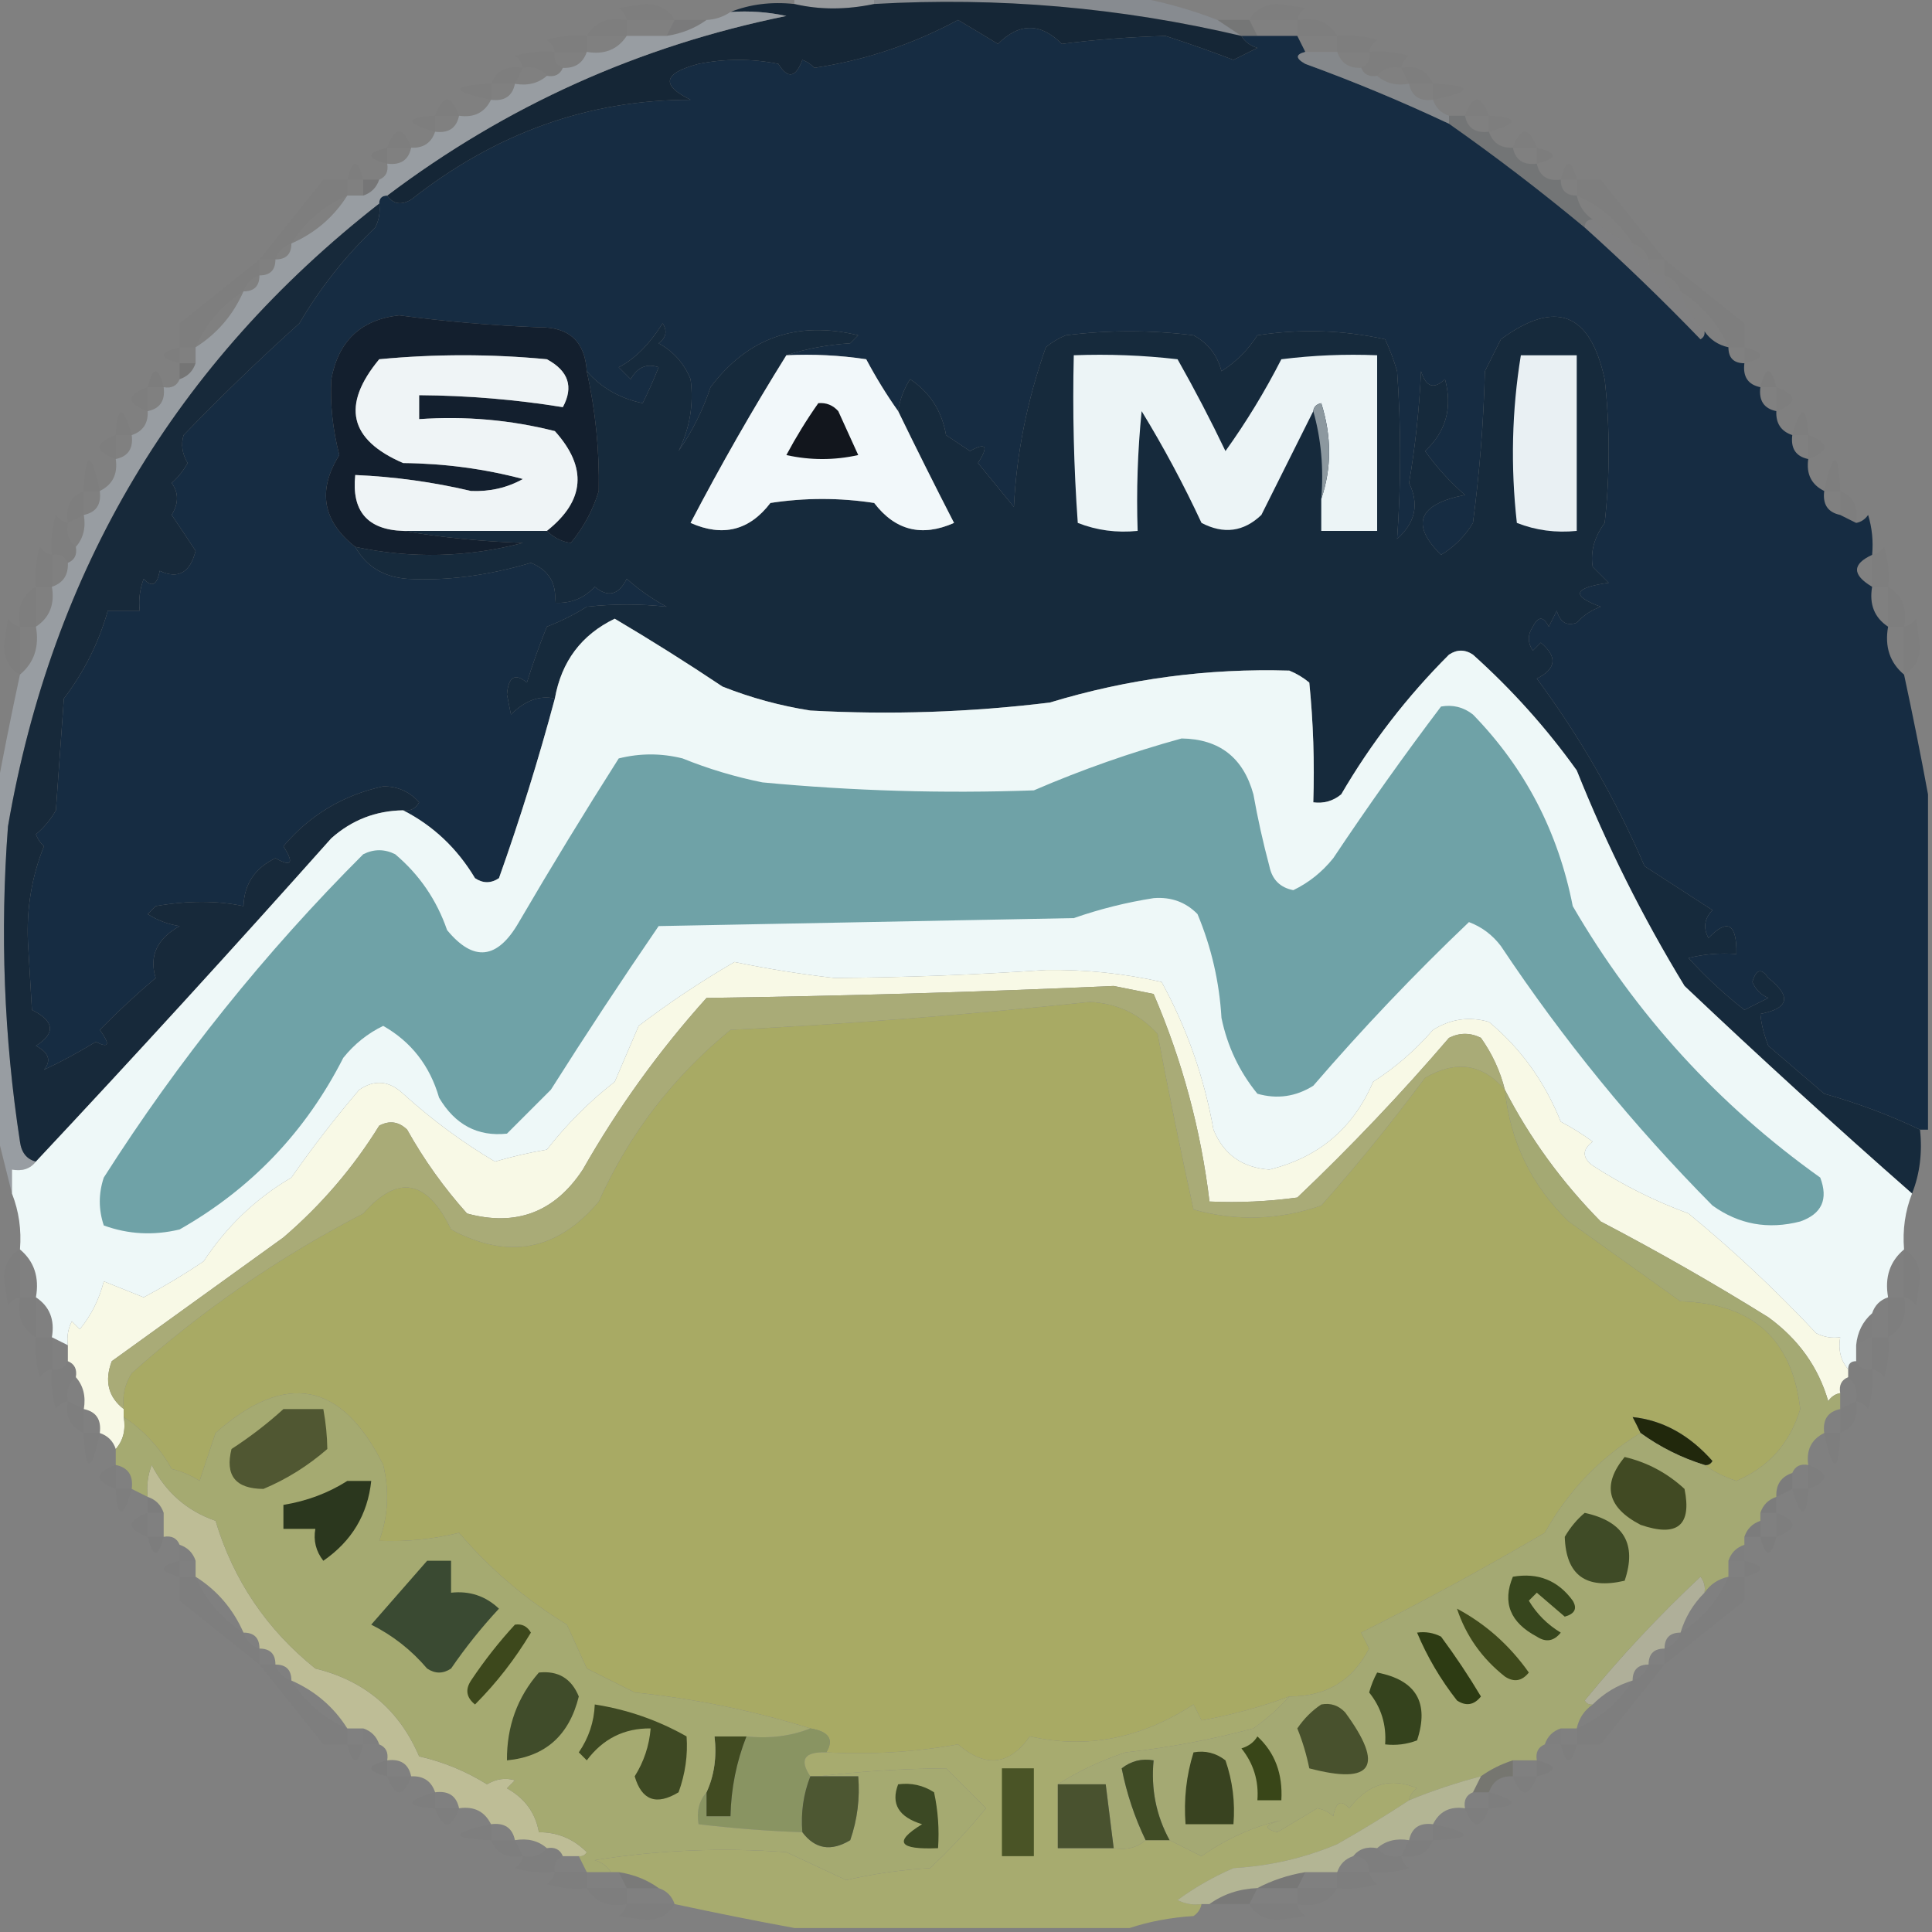 <?xml version="1.0" encoding="UTF-8"?>
<!DOCTYPE svg PUBLIC "-//W3C//DTD SVG 1.1//EN" "http://www.w3.org/Graphics/SVG/1.1/DTD/svg11.dtd">
<svg xmlns="http://www.w3.org/2000/svg" version="1.1" width="242px" height="242px" style="shape-rendering:geometricPrecision; text-rendering:geometricPrecision; image-rendering:optimizeQuality; fill-rule:evenodd; clip-rule:evenodd" xmlns:xlink="http://www.w3.org/1999/xlink">
<rect width="100%" height="100%" fill="#808080" stroke="none"/>
<g><path style="opacity:0.294" fill="#d0dce4" d="M 99.5,-0.5 C 102.833,-0.5 106.167,-0.5 109.5,-0.5C 109.5,-0.167 109.5,0.167 109.5,0.5C 105.985,1.239 102.652,1.239 99.5,0.5C 99.5,0.167 99.5,-0.167 99.5,-0.5 Z"/></g>
<g><path style="opacity:0.017" fill="#000000" d="M 84.5,2.5 C 82.5,2.5 80.5,2.5 78.5,2.5C 78.389,1.883 78.056,1.383 77.5,1C 78.667,0.833 79.833,0.667 81,0.5C 82.681,0.608 83.848,1.275 84.5,2.5 Z"/></g>
<g><path style="opacity:0.017" fill="#000002" d="M 162.5,2.5 C 160.5,2.5 158.5,2.5 156.5,2.5C 157.152,1.275 158.319,0.608 160,0.5C 161.167,0.667 162.333,0.833 163.5,1C 162.944,1.383 162.611,1.883 162.5,2.5 Z"/></g>
<g><path style="opacity:0.016" fill="#000001" d="M 78.5,2.5 C 78.5,3.167 78.5,3.833 78.5,4.5C 76.833,4.5 75.167,4.5 73.5,4.5C 74.552,2.744 76.219,2.077 78.5,2.5 Z"/></g>
<g><path style="opacity:0.055" fill="#222427" d="M 84.5,2.5 C 85.833,2.5 87.167,2.5 88.5,2.5C 87.07,3.537 85.403,4.204 83.5,4.5C 83.833,3.833 84.167,3.167 84.5,2.5 Z"/></g>
<g><path style="opacity:1" fill="#162c42" d="M 155.5,4.5 C 156.167,4.5 156.833,4.5 157.5,4.5C 159.167,4.5 160.833,4.5 162.5,4.5C 162.833,5.167 163.167,5.833 163.5,6.5C 162.262,6.81 162.262,7.31 163.5,8C 169.636,10.236 175.636,12.736 181.5,15.5C 187.308,19.579 192.975,23.913 198.5,28.5C 203.465,32.963 208.298,37.63 213,42.5C 213.399,42.272 213.565,41.938 213.5,41.5C 214.222,42.551 215.222,43.218 216.5,43.5C 216.5,44.833 217.167,45.5 218.5,45.5C 218.285,47.179 218.952,48.179 220.5,48.5C 220.285,50.179 220.952,51.179 222.5,51.5C 222.427,53.027 223.094,54.027 224.5,54.5C 224.285,56.179 224.952,57.179 226.5,57.5C 226.229,59.38 226.896,60.713 228.5,61.5C 228.285,63.179 228.952,64.179 230.5,64.5C 230.238,65.978 230.571,67.311 231.5,68.5C 232.386,67.675 232.719,66.675 232.5,65.5C 233.117,65.389 233.617,65.056 234,64.5C 234.494,66.134 234.66,67.801 234.5,69.5C 231.978,70.665 231.978,71.998 234.5,73.5C 234.12,75.698 234.787,77.365 236.5,78.5C 236.054,81.01 236.72,83.01 238.5,84.5C 239.583,89.525 240.583,94.525 241.5,99.5C 241.5,113.5 241.5,127.5 241.5,141.5C 241.167,141.5 240.833,141.5 240.5,141.5C 236.728,139.695 232.728,138.195 228.5,137C 226.167,135 223.833,133 221.5,131C 220.949,129.602 220.616,128.268 220.5,127C 224.093,126.316 224.427,124.816 221.5,122.5C 220.641,121.226 219.974,121.392 219.5,123C 219.905,123.945 220.572,124.612 221.5,125C 220.5,125.5 219.5,126 218.5,126.5C 216.014,124.557 213.681,122.391 211.5,120C 213.473,119.505 215.473,119.338 217.5,119.5C 217.56,115.673 216.393,115.006 214,117.5C 213.316,116.216 213.483,115.049 214.5,114C 211.661,112.158 208.827,110.325 206,108.5C 202.379,100.083 197.879,92.25 192.5,85C 194.947,83.771 195.113,82.271 193,80.5C 192.667,80.833 192.333,81.167 192,81.5C 191.333,80.5 191.333,79.5 192,78.5C 192.667,77.167 193.333,77.167 194,78.5C 194.333,77.833 194.667,77.167 195,76.5C 195.423,77.956 196.256,78.456 197.5,78C 198.328,77.085 199.328,76.419 200.5,76C 196.735,74.623 197.068,73.623 201.5,73C 200.833,72.333 200.167,71.667 199.5,71C 199.19,69.126 199.69,67.293 201,65.5C 201.667,59.5 201.667,53.5 201,47.5C 199.181,39.141 194.848,37.474 188,42.5C 187.333,43.833 186.667,45.167 186,46.5C 185.831,52.859 185.331,59.193 184.5,65.5C 183.5,67.167 182.167,68.5 180.5,69.5C 176.646,65.656 177.646,63.156 183.5,62C 181.612,60.355 179.945,58.522 178.5,56.5C 181.124,54.066 181.957,51.066 181,47.5C 179.605,48.815 178.605,48.481 178,46.5C 177.779,51.22 177.279,55.887 176.5,60.5C 177.789,63.151 177.289,65.484 175,67.5C 175.505,60.539 175.505,53.539 175,46.5C 174.598,45.128 174.098,43.795 173.5,42.5C 168.198,41.337 162.864,41.17 157.5,42C 156.333,43.833 154.833,45.333 153,46.5C 152.487,44.479 151.32,42.979 149.5,42C 144.167,41.333 138.833,41.333 133.5,42C 132.584,42.374 131.75,42.874 131,43.5C 128.652,50.182 127.319,56.849 127,63.5C 125.5,61.667 124,59.833 122.5,58C 123.863,55.871 123.529,55.371 121.5,56.5C 120.5,55.833 119.5,55.167 118.5,54.5C 117.987,51.495 116.487,49.162 114,47.5C 113.209,48.745 112.709,50.078 112.5,51.5C 111.067,49.481 109.733,47.314 108.5,45C 105.183,44.502 101.85,44.335 98.5,44.5C 100.969,43.683 103.635,43.183 106.5,43C 106.833,42.667 107.167,42.333 107.5,42C 99.834,40.128 93.668,42.294 89,48.5C 88.044,51.377 86.71,54.044 85,56.5C 86.412,53.616 86.912,50.616 86.5,47.5C 85.695,45.528 84.362,44.028 82.5,43C 83.451,42.282 83.617,41.449 83,40.5C 81.331,43.15 79.498,44.984 77.5,46C 78,46.5 78.5,47 79,47.5C 79.837,45.993 81.004,45.493 82.5,46C 81.91,47.51 81.244,49.01 80.5,50.5C 77.651,49.914 75.318,48.58 73.5,46.5C 73.266,42.767 71.266,40.934 67.5,41C 61.629,40.769 55.796,40.269 50,39.5C 45.221,40.03 42.387,42.697 41.5,47.5C 41.333,50.558 41.666,53.725 42.5,57C 39.735,61.438 40.401,65.271 44.5,68.5C 45.863,70.941 48.03,72.274 51,72.5C 55.892,72.778 61.058,72.111 66.5,70.5C 68.756,71.421 69.756,73.088 69.5,75.5C 71.484,75.617 73.15,74.95 74.5,73.5C 76.163,74.875 77.497,74.542 78.5,72.5C 80.028,73.861 81.695,75.028 83.5,76C 80.21,75.632 76.877,75.632 73.5,76C 71.941,76.98 70.274,77.813 68.5,78.5C 67.568,80.795 66.735,83.129 66,85.5C 64.513,84.259 63.68,84.759 63.5,87C 63.667,87.833 63.833,88.667 64,89.5C 65.762,87.738 67.595,87.072 69.5,87.5C 67.465,95.105 65.132,102.605 62.5,110C 61.5,110.667 60.5,110.667 59.5,110C 57.26,106.257 54.26,103.424 50.5,101.5C 51.376,101.631 52.043,101.298 52.5,100.5C 51.312,99.16 49.812,98.493 48,98.5C 42.961,99.6 38.795,102.1 35.5,106C 36.863,108.129 36.529,108.629 34.5,107.5C 31.928,108.728 30.595,110.728 30.5,113.5C 27.188,112.796 23.521,112.796 19.5,113.5C 19.167,113.833 18.833,114.167 18.5,114.5C 19.729,115.281 21.062,115.781 22.5,116C 19.659,117.582 18.659,119.749 19.5,122.5C 17.055,124.568 14.722,126.735 12.5,129C 13.833,130.84 13.666,131.34 12,130.5C 9.733,131.877 7.567,133.044 5.5,134C 6.458,132.853 6.125,131.853 4.5,131C 6.993,129.417 6.826,127.917 4,126.5C 3.833,123.667 3.667,120.833 3.5,118C 3.31,113.806 3.977,109.806 5.5,106C 5.043,105.586 4.709,105.086 4.5,104.5C 5.522,103.646 6.355,102.646 7,101.5C 7.333,96.833 7.667,92.167 8,87.5C 10.546,84.14 12.379,80.474 13.5,76.5C 14.833,76.5 16.167,76.5 17.5,76.5C 17.343,75.127 17.51,73.793 18,72.5C 19.016,73.634 19.683,73.301 20,71.5C 22.306,72.582 23.806,71.748 24.5,69C 23.523,67.503 22.523,66.003 21.5,64.5C 22.39,63.044 22.39,61.711 21.5,60.5C 22.311,59.784 22.978,58.95 23.5,58C 22.813,56.838 22.647,55.672 23,54.5C 27.681,49.651 32.515,44.985 37.5,40.5C 40.096,36.069 43.262,32.069 47,28.5C 47.483,27.552 47.65,26.552 47.5,25.5C 47.5,24.833 47.833,24.5 48.5,24.5C 49.251,25.573 50.251,25.74 51.5,25C 62.1,16.647 73.767,12.481 86.5,12.5C 82.735,10.665 83.068,9.165 87.5,8C 90.833,7.333 94.167,7.333 97.5,8C 98.676,9.914 99.676,9.748 100.5,7.5C 101.086,7.709 101.586,8.043 102,8.5C 108.302,7.563 114.302,5.563 120,2.5C 121.677,3.491 123.343,4.491 125,5.5C 127.667,2.833 130.333,2.833 133,5.5C 137.139,4.966 141.472,4.633 146,4.5C 148.835,5.42 151.668,6.42 154.5,7.5C 155.5,7 156.5,6.5 157.5,6C 156.584,5.722 155.918,5.222 155.5,4.5 Z M 230.5,64.5 C 231.167,64.833 231.833,65.167 232.5,65.5C 232.719,66.675 232.386,67.675 231.5,68.5C 230.571,67.311 230.238,65.978 230.5,64.5 Z"/></g>
<g><path style="opacity:0.486" fill="#8e97a0" d="M 109.5,0.5 C 109.5,0.167 109.5,-0.167 109.5,-0.5C 120.167,-0.5 130.833,-0.5 141.5,-0.5C 145.222,0.098 148.889,1.098 152.5,2.5C 153.5,3.167 154.5,3.833 155.5,4.5C 140.393,0.935 125.06,-0.398 109.5,0.5 Z"/></g>
<g><path style="opacity:0.092" fill="#14161b" d="M 152.5,2.5 C 153.833,2.5 155.167,2.5 156.5,2.5C 156.833,3.167 157.167,3.833 157.5,4.5C 156.833,4.5 156.167,4.5 155.5,4.5C 154.5,3.833 153.5,3.167 152.5,2.5 Z"/></g>
<g><path style="opacity:0.016" fill="#000004" d="M 162.5,2.5 C 164.781,2.077 166.448,2.744 167.5,4.5C 165.833,4.5 164.167,4.5 162.5,4.5C 162.5,3.833 162.5,3.167 162.5,2.5 Z"/></g>
<g><path style="opacity:0.017" fill="#000000" d="M 73.5,4.5 C 73.5,5.167 73.5,5.833 73.5,6.5C 72.167,6.5 70.833,6.5 69.5,6.5C 69.389,5.883 69.056,5.383 68.5,5C 70.134,4.506 71.801,4.34 73.5,4.5 Z"/></g>
<g><path style="opacity:0.017" fill="#000003" d="M 167.5,4.5 C 169.199,4.34 170.866,4.506 172.5,5C 171.944,5.383 171.611,5.883 171.5,6.5C 170.167,6.5 168.833,6.5 167.5,6.5C 167.5,5.833 167.5,5.167 167.5,4.5 Z"/></g>
<g><path style="opacity:0.013" fill="#010102" d="M 69.5,6.5 C 69.328,7.492 69.662,8.158 70.5,8.5C 70.158,9.338 69.492,9.672 68.5,9.5C 67.791,8.596 66.791,8.263 65.5,8.5C 65.389,7.883 65.056,7.383 64.5,7C 66.134,6.506 67.801,6.34 69.5,6.5 Z"/></g>
<g><path style="opacity:0.014" fill="#000003" d="M 171.5,6.5 C 173.199,6.34 174.866,6.506 176.5,7C 175.944,7.383 175.611,7.883 175.5,8.5C 174.209,8.263 173.209,8.596 172.5,9.5C 171.508,9.672 170.842,9.338 170.5,8.5C 171.338,8.158 171.672,7.492 171.5,6.5 Z"/></g>
<g><path style="opacity:0.396" fill="#8d959e" d="M 163.5,6.5 C 164.833,6.5 166.167,6.5 167.5,6.5C 167.973,7.906 168.973,8.573 170.5,8.5C 170.842,9.338 171.508,9.672 172.5,9.5C 173.568,10.434 174.901,10.768 176.5,10.5C 176.821,12.048 177.821,12.715 179.5,12.5C 179.833,13.5 180.5,14.167 181.5,14.5C 181.5,14.833 181.5,15.167 181.5,15.5C 175.636,12.736 169.636,10.236 163.5,8C 162.262,7.31 162.262,6.81 163.5,6.5 Z"/></g>
<g><path style="opacity:0.015" fill="#000000" d="M 65.5,8.5 C 65.167,9.167 64.833,9.833 64.5,10.5C 63.5,10.5 62.5,10.5 61.5,10.5C 62.183,8.824 63.517,8.157 65.5,8.5 Z"/></g>
<g><path style="opacity:0.015" fill="#000001" d="M 175.5,8.5 C 177.483,8.157 178.817,8.824 179.5,10.5C 178.5,10.5 177.5,10.5 176.5,10.5C 176.167,9.833 175.833,9.167 175.5,8.5 Z"/></g>
<g><path style="opacity:0.016" fill="#000000" d="M 61.5,10.5 C 61.5,11.167 61.5,11.833 61.5,12.5C 56.371,11.386 56.371,10.719 61.5,10.5 Z"/></g>
<g><path style="opacity:0.016" fill="#000001" d="M 179.5,10.5 C 184.629,10.719 184.629,11.386 179.5,12.5C 179.5,11.833 179.5,11.167 179.5,10.5 Z"/></g>
<g><path style="opacity:0.018" fill="#000001" d="M 57.5,14.5 C 56.5,14.5 55.5,14.5 54.5,14.5C 55.5,11.833 56.5,11.833 57.5,14.5 Z"/></g>
<g><path style="opacity:1" fill="#152636" d="M 91.5,1.5 C 93.948,0.527 96.615,0.194 99.5,0.5C 102.652,1.239 105.985,1.239 109.5,0.5C 125.06,-0.398 140.393,0.935 155.5,4.5C 155.918,5.222 156.584,5.722 157.5,6C 156.5,6.5 155.5,7 154.5,7.5C 151.668,6.42 148.835,5.42 146,4.5C 141.472,4.633 137.139,4.966 133,5.5C 130.333,2.833 127.667,2.833 125,5.5C 123.343,4.491 121.677,3.491 120,2.5C 114.302,5.563 108.302,7.563 102,8.5C 101.586,8.043 101.086,7.709 100.5,7.5C 99.676,9.748 98.676,9.914 97.5,8C 94.167,7.333 90.833,7.333 87.5,8C 83.068,9.165 82.735,10.665 86.5,12.5C 73.767,12.481 62.1,16.647 51.5,25C 50.251,25.74 49.251,25.573 48.5,24.5C 63.404,13.247 80.071,5.747 98.5,2C 96.19,1.503 93.857,1.337 91.5,1.5 Z"/></g>
<g><path style="opacity:0.018" fill="#000000" d="M 186.5,14.5 C 185.5,14.5 184.5,14.5 183.5,14.5C 184.5,11.833 185.5,11.833 186.5,14.5 Z"/></g>
<g><path style="opacity:0.018" fill="#000000" d="M 54.5,14.5 C 54.5,15.167 54.5,15.833 54.5,16.5C 50.711,15.404 50.711,14.737 54.5,14.5 Z"/></g>
<g><path style="opacity:0.018" fill="#000103" d="M 186.5,14.5 C 190.289,14.737 190.289,15.404 186.5,16.5C 186.5,15.833 186.5,15.167 186.5,14.5 Z"/></g>
<g><path style="opacity:0.016" fill="#000001" d="M 51.5,18.5 C 50.5,18.5 49.5,18.5 48.5,18.5C 49.5,15.833 50.5,15.833 51.5,18.5 Z"/></g>
<g><path style="opacity:0.016" fill="#000001" d="M 192.5,18.5 C 191.5,18.5 190.5,18.5 189.5,18.5C 190.5,15.833 191.5,15.833 192.5,18.5 Z"/></g>
<g><path style="opacity:0.224" fill="#4a5158" d="M 181.5,14.5 C 182.167,14.5 182.833,14.5 183.5,14.5C 183.821,16.048 184.821,16.715 186.5,16.5C 186.973,17.906 187.973,18.573 189.5,18.5C 189.821,20.048 190.821,20.715 192.5,20.5C 192.821,22.048 193.821,22.715 195.5,22.5C 195.5,23.833 196.167,24.5 197.5,24.5C 197.782,25.778 198.449,26.778 199.5,27.5C 198.833,27.5 198.5,27.833 198.5,28.5C 192.975,23.913 187.308,19.579 181.5,15.5C 181.5,15.167 181.5,14.833 181.5,14.5 Z"/></g>
<g><path style="opacity:0.023" fill="#000000" d="M 48.5,18.5 C 48.5,19.167 48.5,19.833 48.5,20.5C 45.833,19.833 45.833,19.167 48.5,18.5 Z"/></g>
<g><path style="opacity:0.023" fill="#000000" d="M 192.5,18.5 C 195.167,19.167 195.167,19.833 192.5,20.5C 192.5,19.833 192.5,19.167 192.5,18.5 Z"/></g>
<g><path style="opacity:0.013" fill="#000000" d="M 45.5,22.5 C 44.833,22.5 44.167,22.5 43.5,22.5C 44.167,19.833 44.833,19.833 45.5,22.5 Z"/></g>
<g><path style="opacity:0.013" fill="#000001" d="M 197.5,22.5 C 196.833,22.5 196.167,22.5 195.5,22.5C 196.167,19.833 196.833,19.833 197.5,22.5 Z"/></g>
<g><path style="opacity:0.004" fill="#000000" d="M 40.5,22.5 C 39.833,21.167 39.833,21.167 40.5,22.5 Z"/></g>
<g><path style="opacity:0.004" fill="#000000" d="M 200.5,21.5 C 201.833,22.167 201.833,22.167 200.5,21.5 Z"/></g>
<g><path style="opacity:0.014" fill="#000000" d="M 40.5,22.5 C 41.5,22.5 42.5,22.5 43.5,22.5C 43.5,23.167 43.5,23.833 43.5,24.5C 40.573,25.757 38.239,27.757 36.5,30.5C 35.5,30.833 34.833,31.5 34.5,32.5C 33.833,32.5 33.167,32.5 32.5,32.5C 35.167,29.167 37.833,25.833 40.5,22.5 Z"/></g>
<g><path style="opacity:0.102" fill="#26262a" d="M 45.5,22.5 C 46.167,22.5 46.833,22.5 47.5,22.5C 47.167,23.5 46.5,24.167 45.5,24.5C 45.5,23.833 45.5,23.167 45.5,22.5 Z"/></g>
<g><path style="opacity:0.013" fill="#000003" d="M 197.5,22.5 C 198.5,22.5 199.5,22.5 200.5,22.5C 203.167,25.833 205.833,29.167 208.5,32.5C 207.833,32.5 207.167,32.5 206.5,32.5C 206.167,31.5 205.5,30.833 204.5,30.5C 202.761,27.757 200.427,25.757 197.5,24.5C 197.5,23.833 197.5,23.167 197.5,22.5 Z"/></g>
<g><path style="opacity:0.043" fill="#8f9ba4" d="M 198.5,28.5 C 198.5,27.833 198.833,27.5 199.5,27.5C 200.922,28.925 202.589,29.925 204.5,30.5C 204.5,31.833 205.167,32.5 206.5,32.5C 206.5,33.833 207.167,34.5 208.5,34.5C 208.5,35.833 209.167,36.5 210.5,36.5C 211.075,38.411 212.075,40.078 213.5,41.5C 213.565,41.938 213.399,42.272 213,42.5C 208.298,37.63 203.465,32.963 198.5,28.5 Z"/></g>
<g><path style="opacity:0.014" fill="#000001" d="M 32.5,32.5 C 32.5,33.167 32.5,33.833 32.5,34.5C 31.5,34.833 30.833,35.5 30.5,36.5C 27.757,38.239 25.757,40.573 24.5,43.5C 23.833,43.5 23.167,43.5 22.5,43.5C 22.5,42.5 22.5,41.5 22.5,40.5C 25.833,37.833 29.167,35.167 32.5,32.5 Z"/></g>
<g><path style="opacity:0.014" fill="#000002" d="M 208.5,32.5 C 211.833,35.167 215.167,37.833 218.5,40.5C 218.5,41.5 218.5,42.5 218.5,43.5C 217.833,43.5 217.167,43.5 216.5,43.5C 215.243,40.573 213.243,38.239 210.5,36.5C 210.167,35.5 209.5,34.833 208.5,34.5C 208.5,33.833 208.5,33.167 208.5,32.5 Z"/></g>
<g><path style="opacity:0.004" fill="#000000" d="M 22.5,40.5 C 21.833,39.167 21.833,39.167 22.5,40.5 Z"/></g>
<g><path style="opacity:0.004" fill="#000000" d="M 218.5,39.5 C 219.833,40.167 219.833,40.167 218.5,39.5 Z"/></g>
<g><path style="opacity:0.013" fill="#000001" d="M 22.5,43.5 C 22.5,44.167 22.5,44.833 22.5,45.5C 19.833,44.833 19.833,44.167 22.5,43.5 Z"/></g>
<g><path style="opacity:0.013" fill="#000001" d="M 218.5,43.5 C 221.167,44.167 221.167,44.833 218.5,45.5C 218.5,44.833 218.5,44.167 218.5,43.5 Z"/></g>
<g><path style="opacity:0.023" fill="#000000" d="M 20.5,48.5 C 19.833,48.5 19.167,48.5 18.5,48.5C 19.167,45.833 19.833,45.833 20.5,48.5 Z"/></g>
<g><path style="opacity:0.102" fill="#141418" d="M 22.5,45.5 C 23.167,45.5 23.833,45.5 24.5,45.5C 24.167,46.5 23.5,47.167 22.5,47.5C 22.5,46.833 22.5,46.167 22.5,45.5 Z"/></g>
<g><path style="opacity:1" fill="#162a3c" d="M 240.5,141.5 C 240.806,144.385 240.473,147.052 239.5,149.5C 229.896,141.068 220.396,132.401 211,123.5C 205.761,114.908 201.261,105.908 197.5,96.5C 193.722,91.22 189.389,86.386 184.5,82C 183.5,81.333 182.5,81.333 181.5,82C 176.235,87.263 171.735,93.096 168,99.5C 166.989,100.337 165.822,100.67 164.5,100.5C 164.666,95.489 164.499,90.489 164,85.5C 163.25,84.874 162.416,84.374 161.5,84C 151.3,83.692 141.3,85.025 131.5,88C 121.522,89.221 111.522,89.555 101.5,89C 97.724,88.408 94.057,87.408 90.5,86C 86.068,83.035 81.568,80.202 77,77.5C 72.83,79.513 70.33,82.846 69.5,87.5C 67.595,87.072 65.762,87.738 64,89.5C 63.833,88.667 63.667,87.833 63.5,87C 63.68,84.759 64.513,84.259 66,85.5C 66.735,83.129 67.568,80.795 68.5,78.5C 70.274,77.813 71.941,76.98 73.5,76C 76.877,75.632 80.21,75.632 83.5,76C 81.695,75.028 80.028,73.861 78.5,72.5C 77.497,74.542 76.163,74.875 74.5,73.5C 73.15,74.95 71.484,75.617 69.5,75.5C 69.756,73.088 68.756,71.421 66.5,70.5C 61.058,72.111 55.892,72.778 51,72.5C 48.03,72.274 45.863,70.941 44.5,68.5C 51.547,69.997 58.547,69.83 65.5,68C 60.316,67.826 55.316,67.326 50.5,66.5C 56.5,66.5 62.5,66.5 68.5,66.5C 69.39,67.362 70.39,67.862 71.5,68C 73.102,66.065 74.269,63.899 75,61.5C 75.095,56.464 74.595,51.464 73.5,46.5C 75.318,48.58 77.651,49.914 80.5,50.5C 81.244,49.01 81.91,47.51 82.5,46C 81.004,45.493 79.837,45.993 79,47.5C 78.5,47 78,46.5 77.5,46C 79.498,44.984 81.331,43.15 83,40.5C 83.617,41.449 83.451,42.282 82.5,43C 84.362,44.028 85.695,45.528 86.5,47.5C 86.912,50.616 86.412,53.616 85,56.5C 86.71,54.044 88.044,51.377 89,48.5C 93.668,42.294 99.834,40.128 107.5,42C 107.167,42.333 106.833,42.667 106.5,43C 103.635,43.183 100.969,43.683 98.5,44.5C 94.274,51.275 90.274,58.275 86.5,65.5C 90.532,67.285 93.866,66.451 96.5,63C 100.833,62.333 105.167,62.333 109.5,63C 112.134,66.451 115.468,67.285 119.5,65.5C 117.073,60.78 114.74,56.113 112.5,51.5C 112.709,50.078 113.209,48.745 114,47.5C 116.487,49.162 117.987,51.495 118.5,54.5C 119.5,55.167 120.5,55.833 121.5,56.5C 123.529,55.371 123.863,55.871 122.5,58C 124,59.833 125.5,61.667 127,63.5C 127.319,56.849 128.652,50.182 131,43.5C 131.75,42.874 132.584,42.374 133.5,42C 138.833,41.333 144.167,41.333 149.5,42C 151.32,42.979 152.487,44.479 153,46.5C 154.833,45.333 156.333,43.833 157.5,42C 162.864,41.17 168.198,41.337 173.5,42.5C 174.098,43.795 174.598,45.128 175,46.5C 175.505,53.539 175.505,60.539 175,67.5C 177.289,65.484 177.789,63.151 176.5,60.5C 177.279,55.887 177.779,51.22 178,46.5C 178.605,48.481 179.605,48.815 181,47.5C 181.957,51.066 181.124,54.066 178.5,56.5C 179.945,58.522 181.612,60.355 183.5,62C 177.646,63.156 176.646,65.656 180.5,69.5C 182.167,68.5 183.5,67.167 184.5,65.5C 185.331,59.193 185.831,52.859 186,46.5C 186.667,45.167 187.333,43.833 188,42.5C 194.848,37.474 199.181,39.141 201,47.5C 201.667,53.5 201.667,59.5 201,65.5C 199.69,67.293 199.19,69.126 199.5,71C 200.167,71.667 200.833,72.333 201.5,73C 197.068,73.623 196.735,74.623 200.5,76C 199.328,76.419 198.328,77.085 197.5,78C 196.256,78.456 195.423,77.956 195,76.5C 194.667,77.167 194.333,77.833 194,78.5C 193.333,77.167 192.667,77.167 192,78.5C 191.333,79.5 191.333,80.5 192,81.5C 192.333,81.167 192.667,80.833 193,80.5C 195.113,82.271 194.947,83.771 192.5,85C 197.879,92.25 202.379,100.083 206,108.5C 208.827,110.325 211.661,112.158 214.5,114C 213.483,115.049 213.316,116.216 214,117.5C 216.393,115.006 217.56,115.673 217.5,119.5C 215.473,119.338 213.473,119.505 211.5,120C 213.681,122.391 216.014,124.557 218.5,126.5C 219.5,126 220.5,125.5 221.5,125C 220.572,124.612 219.905,123.945 219.5,123C 219.974,121.392 220.641,121.226 221.5,122.5C 224.427,124.816 224.093,126.316 220.5,127C 220.616,128.268 220.949,129.602 221.5,131C 223.833,133 226.167,135 228.5,137C 232.728,138.195 236.728,139.695 240.5,141.5 Z"/></g>
<g><path style="opacity:1" fill="#f2f8fa" d="M 98.5,44.5 C 101.85,44.335 105.183,44.502 108.5,45C 109.733,47.314 111.067,49.481 112.5,51.5C 114.74,56.113 117.073,60.78 119.5,65.5C 115.468,67.285 112.134,66.451 109.5,63C 105.167,62.333 100.833,62.333 96.5,63C 93.866,66.451 90.532,67.285 86.5,65.5C 90.274,58.275 94.274,51.275 98.5,44.5 Z"/></g>
<g><path style="opacity:1" fill="#e9f0f3" d="M 190.5,44.5 C 192.833,44.5 195.167,44.5 197.5,44.5C 197.5,51.833 197.5,59.167 197.5,66.5C 194.881,66.768 192.381,66.435 190,65.5C 189.205,58.42 189.372,51.42 190.5,44.5 Z"/></g>
<g><path style="opacity:1" fill="#ecf4f6" d="M 165.5,62.5 C 166.809,58.649 166.809,54.649 165.5,50.5C 164.893,50.624 164.56,50.957 164.5,51.5C 162.347,55.807 160.18,60.14 158,64.5C 155.782,66.619 153.282,66.952 150.5,65.5C 148.254,60.674 145.754,56.008 143,51.5C 142.501,56.489 142.334,61.489 142.5,66.5C 139.881,66.768 137.381,66.435 135,65.5C 134.5,58.508 134.334,51.508 134.5,44.5C 138.846,44.334 143.179,44.501 147.5,45C 149.643,48.786 151.643,52.619 153.5,56.5C 156.107,52.868 158.44,49.035 160.5,45C 164.486,44.501 168.486,44.334 172.5,44.5C 172.5,51.833 172.5,59.167 172.5,66.5C 170.167,66.5 167.833,66.5 165.5,66.5C 165.5,65.167 165.5,63.833 165.5,62.5 Z"/></g>
<g><path style="opacity:0.023" fill="#000001" d="M 222.5,48.5 C 221.833,48.5 221.167,48.5 220.5,48.5C 221.167,45.833 221.833,45.833 222.5,48.5 Z"/></g>
<g><path style="opacity:0.016" fill="#000001" d="M 18.5,48.5 C 18.5,49.5 18.5,50.5 18.5,51.5C 15.833,50.5 15.833,49.5 18.5,48.5 Z"/></g>
<g><path style="opacity:0.016" fill="#000001" d="M 222.5,48.5 C 225.167,49.5 225.167,50.5 222.5,51.5C 222.5,50.5 222.5,49.5 222.5,48.5 Z"/></g>
<g><path style="opacity:0.018" fill="#000001" d="M 16.5,54.5 C 15.833,54.5 15.167,54.5 14.5,54.5C 14.737,50.711 15.404,50.711 16.5,54.5 Z"/></g>
<g><path style="opacity:0.018" fill="#000003" d="M 226.5,54.5 C 225.833,54.5 225.167,54.5 224.5,54.5C 225.596,50.711 226.263,50.711 226.5,54.5 Z"/></g>
<g><path style="opacity:1" fill="#131f2e" d="M 73.5,46.5 C 74.595,51.464 75.095,56.464 75,61.5C 74.269,63.899 73.102,66.065 71.5,68C 70.39,67.862 69.39,67.362 68.5,66.5C 73.267,62.722 73.6,58.555 69.5,54C 63.956,52.596 58.29,52.096 52.5,52.5C 52.5,51.5 52.5,50.5 52.5,49.5C 58.601,49.544 64.601,50.044 70.5,51C 71.876,48.46 71.21,46.46 68.5,45C 61.5,44.333 54.5,44.333 47.5,45C 42.734,50.757 43.734,55.09 50.5,58C 55.679,58.054 60.679,58.721 65.5,60C 63.541,61.096 61.375,61.596 59,61.5C 54.247,60.38 49.414,59.713 44.5,59.5C 44.02,64.017 46.02,66.35 50.5,66.5C 55.316,67.326 60.316,67.826 65.5,68C 58.547,69.83 51.547,69.997 44.5,68.5C 40.401,65.271 39.735,61.438 42.5,57C 41.666,53.725 41.333,50.558 41.5,47.5C 42.387,42.697 45.221,40.03 50,39.5C 55.796,40.269 61.629,40.769 67.5,41C 71.266,40.934 73.266,42.767 73.5,46.5 Z"/></g>
<g><path style="opacity:1" fill="#eff4f6" d="M 68.5,66.5 C 62.5,66.5 56.5,66.5 50.5,66.5C 46.02,66.35 44.02,64.017 44.5,59.5C 49.414,59.713 54.247,60.38 59,61.5C 61.375,61.596 63.541,61.096 65.5,60C 60.679,58.721 55.679,58.054 50.5,58C 43.734,55.09 42.734,50.757 47.5,45C 54.5,44.333 61.5,44.333 68.5,45C 71.21,46.46 71.876,48.46 70.5,51C 64.601,50.044 58.601,49.544 52.5,49.5C 52.5,50.5 52.5,51.5 52.5,52.5C 58.29,52.096 63.956,52.596 69.5,54C 73.6,58.555 73.267,62.722 68.5,66.5 Z"/></g>
<g><path style="opacity:0.018" fill="#000001" d="M 14.5,54.5 C 14.5,55.5 14.5,56.5 14.5,57.5C 11.833,56.5 11.833,55.5 14.5,54.5 Z"/></g>
<g><path style="opacity:0.018" fill="#000003" d="M 226.5,54.5 C 229.167,55.5 229.167,56.5 226.5,57.5C 226.5,56.5 226.5,55.5 226.5,54.5 Z"/></g>
<g><path style="opacity:1" fill="#12161d" d="M 102.5,50.5 C 103.496,50.414 104.329,50.748 105,51.5C 105.837,53.351 106.671,55.184 107.5,57C 104.5,57.667 101.5,57.667 98.5,57C 99.719,54.722 101.052,52.555 102.5,50.5 Z"/></g>
<g><path style="opacity:0.702" fill="#a3aab0" d="M 91.5,1.5 C 93.857,1.337 96.19,1.503 98.5,2C 80.071,5.747 63.404,13.247 48.5,24.5C 47.833,24.5 47.5,24.833 47.5,25.5C 22.034,45.413 6.534,71.413 1,103.5C -0.008,116.744 0.492,129.91 2.5,143C 2.684,144.376 3.351,145.209 4.5,145.5C 3.791,146.404 2.791,146.737 1.5,146.5C 1.5,147.5 1.5,148.5 1.5,149.5C 0.833,146.833 0.167,144.167 -0.5,141.5C -0.5,127.5 -0.5,113.5 -0.5,99.5C 0.417,94.525 1.417,89.525 2.5,84.5C 4.28,83.01 4.946,81.01 4.5,78.5C 6.213,77.365 6.88,75.698 6.5,73.5C 7.906,73.027 8.573,72.027 8.5,70.5C 9.338,70.158 9.672,69.492 9.5,68.5C 10.434,67.432 10.768,66.099 10.5,64.5C 12.048,64.179 12.715,63.179 12.5,61.5C 14.104,60.713 14.771,59.38 14.5,57.5C 16.048,57.179 16.715,56.179 16.5,54.5C 17.906,54.027 18.573,53.027 18.5,51.5C 20.048,51.179 20.715,50.179 20.5,48.5C 21.492,48.672 22.158,48.338 22.5,47.5C 23.5,47.167 24.167,46.5 24.5,45.5C 24.5,44.833 24.5,44.167 24.5,43.5C 27.19,41.806 29.19,39.473 30.5,36.5C 31.833,36.5 32.5,35.833 32.5,34.5C 33.833,34.5 34.5,33.833 34.5,32.5C 35.833,32.5 36.5,31.833 36.5,30.5C 39.473,29.19 41.806,27.19 43.5,24.5C 44.167,24.5 44.833,24.5 45.5,24.5C 46.5,24.167 47.167,23.5 47.5,22.5C 48.338,22.158 48.672,21.492 48.5,20.5C 50.179,20.715 51.179,20.048 51.5,18.5C 53.027,18.573 54.027,17.906 54.5,16.5C 56.179,16.715 57.179,16.048 57.5,14.5C 59.38,14.771 60.713,14.104 61.5,12.5C 63.179,12.715 64.179,12.048 64.5,10.5C 66.099,10.768 67.432,10.434 68.5,9.5C 69.492,9.672 70.158,9.338 70.5,8.5C 72.027,8.573 73.027,7.906 73.5,6.5C 75.698,6.88 77.365,6.213 78.5,4.5C 80.167,4.5 81.833,4.5 83.5,4.5C 85.403,4.204 87.07,3.537 88.5,2.5C 89.609,2.443 90.609,2.11 91.5,1.5 Z"/></g>
<g><path style="opacity:1" fill="#8c989f" d="M 164.5,51.5 C 164.56,50.957 164.893,50.624 165.5,50.5C 166.809,54.649 166.809,58.649 165.5,62.5C 165.815,58.629 165.482,54.962 164.5,51.5 Z"/></g>
<g><path style="opacity:0.016" fill="#000000" d="M 12.5,61.5 C 11.833,61.5 11.167,61.5 10.5,61.5C 10.719,56.371 11.386,56.371 12.5,61.5 Z"/></g>
<g><path style="opacity:0.018" fill="#000005" d="M 230.5,61.5 C 229.833,61.5 229.167,61.5 228.5,61.5C 229.614,56.371 230.281,56.371 230.5,61.5 Z"/></g>
<g><path style="opacity:0.015" fill="#000001" d="M 10.5,61.5 C 10.5,62.5 10.5,63.5 10.5,64.5C 9.833,64.833 9.167,65.167 8.5,65.5C 8.157,63.517 8.824,62.183 10.5,61.5 Z"/></g>
<g><path style="opacity:0.013" fill="#000105" d="M 230.5,61.5 C 232.176,62.183 232.843,63.517 232.5,65.5C 231.833,65.167 231.167,64.833 230.5,64.5C 230.5,63.5 230.5,62.5 230.5,61.5 Z"/></g>
<g><path style="opacity:0.018" fill="#000000" d="M 8.5,65.5 C 8.263,66.791 8.596,67.791 9.5,68.5C 9.672,69.492 9.338,70.158 8.5,70.5C 8.158,69.662 7.492,69.328 6.5,69.5C 6.34,67.801 6.506,66.134 7,64.5C 7.383,65.056 7.883,65.389 8.5,65.5 Z"/></g>
<g><path style="opacity:0.017" fill="#000001" d="M 6.5,69.5 C 6.5,70.833 6.5,72.167 6.5,73.5C 5.833,73.5 5.167,73.5 4.5,73.5C 4.34,71.801 4.506,70.134 5,68.5C 5.383,69.056 5.883,69.389 6.5,69.5 Z"/></g>
<g><path style="opacity:0.017" fill="#000004" d="M 236.5,73.5 C 235.833,73.5 235.167,73.5 234.5,73.5C 234.5,72.167 234.5,70.833 234.5,69.5C 235.117,69.389 235.617,69.056 236,68.5C 236.494,70.134 236.66,71.801 236.5,73.5 Z"/></g>
<g><path style="opacity:1" fill="#17293a" d="M 47.5,25.5 C 47.65,26.552 47.483,27.552 47,28.5C 43.262,32.069 40.096,36.069 37.5,40.5C 32.515,44.985 27.681,49.651 23,54.5C 22.647,55.672 22.813,56.838 23.5,58C 22.978,58.95 22.311,59.784 21.5,60.5C 22.39,61.711 22.39,63.044 21.5,64.5C 22.523,66.003 23.523,67.503 24.5,69C 23.806,71.748 22.306,72.582 20,71.5C 19.683,73.301 19.016,73.634 18,72.5C 17.51,73.793 17.343,75.127 17.5,76.5C 16.167,76.5 14.833,76.5 13.5,76.5C 12.379,80.474 10.546,84.14 8,87.5C 7.667,92.167 7.333,96.833 7,101.5C 6.355,102.646 5.522,103.646 4.5,104.5C 4.709,105.086 5.043,105.586 5.5,106C 3.977,109.806 3.31,113.806 3.5,118C 3.667,120.833 3.833,123.667 4,126.5C 6.826,127.917 6.993,129.417 4.5,131C 6.125,131.853 6.458,132.853 5.5,134C 7.567,133.044 9.733,131.877 12,130.5C 13.666,131.34 13.833,130.84 12.5,129C 14.722,126.735 17.055,124.568 19.5,122.5C 18.659,119.749 19.659,117.582 22.5,116C 21.062,115.781 19.729,115.281 18.5,114.5C 18.833,114.167 19.167,113.833 19.5,113.5C 23.521,112.796 27.188,112.796 30.5,113.5C 30.595,110.728 31.928,108.728 34.5,107.5C 36.529,108.629 36.863,108.129 35.5,106C 38.795,102.1 42.961,99.6 48,98.5C 49.812,98.493 51.312,99.16 52.5,100.5C 52.043,101.298 51.376,101.631 50.5,101.5C 47.072,101.547 44.072,102.713 41.5,105C 29.301,118.696 16.967,132.196 4.5,145.5C 3.351,145.209 2.684,144.376 2.5,143C 0.492,129.91 -0.008,116.744 1,103.5C 6.534,71.413 22.034,45.413 47.5,25.5 Z"/></g>
<g><path style="opacity:0.016" fill="#000000" d="M 4.5,73.5 C 4.5,75.167 4.5,76.833 4.5,78.5C 3.833,78.5 3.167,78.5 2.5,78.5C 2.077,76.219 2.744,74.552 4.5,73.5 Z"/></g>
<g><path style="opacity:0.017" fill="#000003" d="M 236.5,73.5 C 238.256,74.552 238.923,76.219 238.5,78.5C 237.833,78.5 237.167,78.5 236.5,78.5C 236.5,76.833 236.5,75.167 236.5,73.5 Z"/></g>
<g><path style="opacity:0.017" fill="#000000" d="M 2.5,78.5 C 2.5,80.5 2.5,82.5 2.5,84.5C 1.275,83.848 0.608,82.681 0.5,81C 0.667,79.833 0.833,78.667 1,77.5C 1.383,78.056 1.883,78.389 2.5,78.5 Z"/></g>
<g><path style="opacity:0.017" fill="#000004" d="M 238.5,84.5 C 238.5,82.5 238.5,80.5 238.5,78.5C 239.117,78.389 239.617,78.056 240,77.5C 240.167,78.667 240.333,79.833 240.5,81C 240.392,82.681 239.725,83.848 238.5,84.5 Z"/></g>
<g><path style="opacity:1" fill="#f8f9e6" d="M 231.5,171.5 C 231.5,171.833 231.5,172.167 231.5,172.5C 230.662,172.842 230.328,173.508 230.5,174.5C 229.883,174.611 229.383,174.944 229,175.5C 227.767,171.24 225.267,167.74 221.5,165C 214.663,160.747 207.663,156.747 200.5,153C 195.622,148.052 191.622,142.552 188.5,136.5C 187.914,134.16 186.914,131.993 185.5,130C 184.167,129.333 182.833,129.333 181.5,130C 175.532,136.969 169.199,143.636 162.5,150C 158.848,150.499 155.182,150.665 151.5,150.5C 150.416,141.496 148.082,132.829 144.5,124.5C 142.833,124.167 141.167,123.833 139.5,123.5C 122.512,124.261 105.512,124.761 88.5,125C 82.558,131.608 77.392,138.775 73,146.5C 69.491,151.838 64.658,153.672 58.5,152C 55.612,148.778 53.112,145.278 51,141.5C 49.95,140.483 48.784,140.316 47.5,141C 44.249,146.255 40.249,150.922 35.5,155C 28.333,160.167 21.167,165.333 14,170.5C 13.059,172.989 13.559,174.989 15.5,176.5C 15.5,176.833 15.5,177.167 15.5,177.5C 15.768,179.099 15.434,180.432 14.5,181.5C 14.167,180.5 13.5,179.833 12.5,179.5C 12.715,177.821 12.048,176.821 10.5,176.5C 10.768,174.901 10.434,173.568 9.5,172.5C 9.672,171.508 9.338,170.842 8.5,170.5C 8.5,169.833 8.5,169.167 8.5,168.5C 8.351,167.448 8.517,166.448 9,165.5C 9.333,165.833 9.667,166.167 10,166.5C 11.439,164.725 12.439,162.725 13,160.5C 14.667,161.167 16.333,161.833 18,162.5C 20.583,161.126 23.083,159.626 25.5,158C 28.39,153.608 32.057,150.108 36.5,147.5C 39.175,143.665 42.008,139.998 45,136.5C 46.923,135.198 48.757,135.365 50.5,137C 54.063,140.233 57.896,143.067 62,145.5C 64.135,144.873 66.302,144.373 68.5,144C 71.009,140.79 73.842,137.957 77,135.5C 78,133.167 79,130.833 80,128.5C 83.828,125.585 87.828,122.919 92,120.5C 96.092,121.346 100.258,122.012 104.5,122.5C 113.263,122.44 122.097,122.106 131,121.5C 135.917,121.423 140.75,121.923 145.5,123C 148.66,128.762 150.826,134.928 152,141.5C 153.268,144.598 155.601,146.265 159,146.5C 165.182,144.982 169.516,141.315 172,135.5C 174.795,133.707 177.295,131.54 179.5,129C 181.695,127.627 184.029,127.294 186.5,128C 190.474,131.296 193.474,135.463 195.5,140.5C 196.908,141.243 198.241,142.077 199.5,143C 198.167,144 198.167,145 199.5,146C 203.28,148.449 207.28,150.449 211.5,152C 217.135,156.633 222.468,161.633 227.5,167C 228.448,167.483 229.448,167.649 230.5,167.5C 230.232,169.099 230.566,170.432 231.5,171.5 Z"/></g>
<g><path style="opacity:1" fill="#a8aa64" d="M 188.5,136.5 C 189.158,142.975 191.825,148.475 196.5,153C 201.167,156.333 205.833,159.667 210.5,163C 219.499,163.234 224.499,167.734 225.5,176.5C 224.221,180.777 221.554,183.777 217.5,185.5C 215.974,185.006 214.641,184.339 213.5,183.5C 213.938,183.565 214.272,183.399 214.5,183C 211.6,179.727 208.267,177.894 204.5,177.5C 204.863,178.183 205.196,178.85 205.5,179.5C 200.461,182.551 196.461,186.717 193.5,192C 185.898,196.463 178.231,200.629 170.5,204.5C 170.833,205.167 171.167,205.833 171.5,206.5C 169.415,210.533 166.082,212.533 161.5,212.5C 157.941,213.817 154.275,214.817 150.5,215.5C 150.167,214.833 149.833,214.167 149.5,213.5C 142.947,217.777 136.114,219.11 129,217.5C 126.444,221.137 123.444,221.47 120,218.5C 114.593,219.473 109.093,219.807 103.5,219.5C 104.491,217.877 103.824,216.877 101.5,216.5C 94.357,214.281 87.024,212.781 79.5,212C 77.5,211 75.5,210 73.5,209C 72.671,207.184 71.837,205.351 71,203.5C 65.887,200.387 61.387,196.554 57.5,192C 54.294,192.801 50.961,193.135 47.5,193C 48.617,189.927 48.783,186.76 48,183.5C 42.786,173.057 35.786,171.724 27,179.5C 26.333,181.5 25.667,183.5 25,185.5C 23.933,184.809 22.766,184.309 21.5,184C 20.002,181.336 18.002,179.17 15.5,177.5C 15.5,177.167 15.5,176.833 15.5,176.5C 15.287,174.856 15.62,173.356 16.5,172C 25.364,164.076 35.031,157.409 45.5,152C 49.839,147.062 53.506,147.729 56.5,154C 63.65,157.835 69.816,156.669 75,150.5C 78.792,142.065 84.292,134.899 91.5,129C 106.277,128.263 121.277,127.097 136.5,125.5C 139.895,125.653 142.728,126.986 145,129.5C 146.391,136.844 147.891,144.178 149.5,151.5C 154.88,152.995 160.213,152.828 165.5,151C 170.035,145.881 174.368,140.548 178.5,135C 182.38,132.747 185.713,133.247 188.5,136.5 Z"/></g>
<g><path style="opacity:1" fill="#eef8f8" d="M 239.5,149.5 C 238.631,151.717 238.298,154.05 238.5,156.5C 236.72,157.99 236.054,159.99 236.5,162.5C 235.5,162.833 234.833,163.5 234.5,164.5C 233.326,165.514 232.66,166.847 232.5,168.5C 232.5,169.167 232.5,169.833 232.5,170.5C 231.833,170.5 231.5,170.833 231.5,171.5C 230.566,170.432 230.232,169.099 230.5,167.5C 229.448,167.649 228.448,167.483 227.5,167C 222.468,161.633 217.135,156.633 211.5,152C 207.28,150.449 203.28,148.449 199.5,146C 198.167,145 198.167,144 199.5,143C 198.241,142.077 196.908,141.243 195.5,140.5C 193.474,135.463 190.474,131.296 186.5,128C 184.029,127.294 181.695,127.627 179.5,129C 177.295,131.54 174.795,133.707 172,135.5C 169.516,141.315 165.182,144.982 159,146.5C 155.601,146.265 153.268,144.598 152,141.5C 150.826,134.928 148.66,128.762 145.5,123C 140.75,121.923 135.917,121.423 131,121.5C 122.097,122.106 113.263,122.44 104.5,122.5C 100.258,122.012 96.092,121.346 92,120.5C 87.828,122.919 83.828,125.585 80,128.5C 79,130.833 78,133.167 77,135.5C 73.842,137.957 71.009,140.79 68.5,144C 66.302,144.373 64.135,144.873 62,145.5C 57.896,143.067 54.063,140.233 50.5,137C 48.757,135.365 46.923,135.198 45,136.5C 42.008,139.998 39.175,143.665 36.5,147.5C 32.057,150.108 28.39,153.608 25.5,158C 23.083,159.626 20.583,161.126 18,162.5C 16.333,161.833 14.667,161.167 13,160.5C 12.439,162.725 11.439,164.725 10,166.5C 9.667,166.167 9.333,165.833 9,165.5C 8.517,166.448 8.351,167.448 8.5,168.5C 7.833,168.167 7.167,167.833 6.5,167.5C 6.88,165.302 6.213,163.635 4.5,162.5C 4.946,159.99 4.28,157.99 2.5,156.5C 2.702,154.05 2.369,151.717 1.5,149.5C 1.5,148.5 1.5,147.5 1.5,146.5C 2.791,146.737 3.791,146.404 4.5,145.5C 16.967,132.196 29.301,118.696 41.5,105C 44.072,102.713 47.072,101.547 50.5,101.5C 54.26,103.424 57.26,106.257 59.5,110C 60.5,110.667 61.5,110.667 62.5,110C 65.132,102.605 67.465,95.105 69.5,87.5C 70.33,82.846 72.83,79.513 77,77.5C 81.568,80.202 86.068,83.035 90.5,86C 94.057,87.408 97.724,88.408 101.5,89C 111.522,89.555 121.522,89.221 131.5,88C 141.3,85.025 151.3,83.692 161.5,84C 162.416,84.374 163.25,84.874 164,85.5C 164.499,90.489 164.666,95.489 164.5,100.5C 165.822,100.67 166.989,100.337 168,99.5C 171.735,93.096 176.235,87.263 181.5,82C 182.5,81.333 183.5,81.333 184.5,82C 189.389,86.386 193.722,91.22 197.5,96.5C 201.261,105.908 205.761,114.908 211,123.5C 220.396,132.401 229.896,141.068 239.5,149.5 Z"/></g>
<g><path style="opacity:1" fill="#6fa2a7" d="M 180.5,88.5 C 181.978,88.238 183.311,88.571 184.5,89.5C 191.01,96.184 195.177,104.184 197,113.5C 204.863,127.033 215.197,138.366 228,147.5C 229.033,150.217 228.2,152.051 225.5,153C 221.467,154.04 217.801,153.374 214.5,151C 204.59,140.993 195.756,130.159 188,118.5C 186.938,117.101 185.605,116.101 184,115.5C 177.203,121.966 170.703,128.799 164.5,136C 162.305,137.373 159.971,137.706 157.5,137C 155.239,134.228 153.739,131.062 153,127.5C 152.737,122.995 151.737,118.661 150,114.5C 148.527,112.993 146.693,112.326 144.5,112.5C 141.102,113.03 137.768,113.863 134.5,115C 117.167,115.333 99.833,115.667 82.5,116C 77.876,122.748 73.376,129.581 69,136.5C 67.167,138.333 65.333,140.167 63.5,142C 59.835,142.387 57.002,140.887 55,137.5C 53.846,133.498 51.513,130.498 48,128.5C 46.056,129.439 44.389,130.773 43,132.5C 38.305,141.738 31.472,148.905 22.5,154C 19.24,154.784 16.073,154.617 13,153.5C 12.333,151.5 12.333,149.5 13,147.5C 22.345,132.82 33.178,119.32 45.5,107C 46.833,106.333 48.167,106.333 49.5,107C 52.531,109.559 54.698,112.726 56,116.5C 59.311,120.527 62.311,120.193 65,115.5C 69.041,108.583 73.208,101.75 77.5,95C 80.167,94.333 82.833,94.333 85.5,95C 88.73,96.308 92.064,97.308 95.5,98C 106.82,99.074 118.154,99.407 129.5,99C 135.526,96.402 141.693,94.236 148,92.5C 152.735,92.565 155.735,94.898 157,99.5C 157.539,102.529 158.206,105.529 159,108.5C 159.347,110.18 160.347,111.18 162,111.5C 163.944,110.561 165.611,109.227 167,107.5C 171.331,101.01 175.831,94.676 180.5,88.5 Z"/></g>
<g><path style="opacity:1" fill="#a9ab77" d="M 188.5,136.5 C 185.713,133.247 182.38,132.747 178.5,135C 174.368,140.548 170.035,145.881 165.5,151C 160.213,152.828 154.88,152.995 149.5,151.5C 147.891,144.178 146.391,136.844 145,129.5C 142.728,126.986 139.895,125.653 136.5,125.5C 121.277,127.097 106.277,128.263 91.5,129C 84.292,134.899 78.792,142.065 75,150.5C 69.816,156.669 63.65,157.835 56.5,154C 53.506,147.729 49.839,147.062 45.5,152C 35.031,157.409 25.364,164.076 16.5,172C 15.62,173.356 15.287,174.856 15.5,176.5C 13.559,174.989 13.059,172.989 14,170.5C 21.167,165.333 28.333,160.167 35.5,155C 40.249,150.922 44.249,146.255 47.5,141C 48.784,140.316 49.95,140.483 51,141.5C 53.112,145.278 55.612,148.778 58.5,152C 64.658,153.672 69.491,151.838 73,146.5C 77.392,138.775 82.558,131.608 88.5,125C 105.512,124.761 122.512,124.261 139.5,123.5C 141.167,123.833 142.833,124.167 144.5,124.5C 148.082,132.829 150.416,141.496 151.5,150.5C 155.182,150.665 158.848,150.499 162.5,150C 169.199,143.636 175.532,136.969 181.5,130C 182.833,129.333 184.167,129.333 185.5,130C 186.914,131.993 187.914,134.16 188.5,136.5 Z"/></g>
<g><path style="opacity:0.017" fill="#000000" d="M 2.5,156.5 C 2.5,158.5 2.5,160.5 2.5,162.5C 1.883,162.611 1.383,162.944 1,163.5C 0.833,162.333 0.667,161.167 0.5,160C 0.608,158.319 1.275,157.152 2.5,156.5 Z"/></g>
<g><path style="opacity:0.017" fill="#000000" d="M 238.5,156.5 C 239.725,157.152 240.392,158.319 240.5,160C 240.333,161.167 240.167,162.333 240,163.5C 239.617,162.944 239.117,162.611 238.5,162.5C 238.5,160.5 238.5,158.5 238.5,156.5 Z"/></g>
<g><path style="opacity:0.016" fill="#000000" d="M 2.5,162.5 C 3.167,162.5 3.833,162.5 4.5,162.5C 4.5,164.167 4.5,165.833 4.5,167.5C 2.744,166.448 2.077,164.781 2.5,162.5 Z"/></g>
<g><path style="opacity:0.016" fill="#000000" d="M 236.5,162.5 C 237.167,162.5 237.833,162.5 238.5,162.5C 238.923,164.781 238.256,166.448 236.5,167.5C 236.5,165.833 236.5,164.167 236.5,162.5 Z"/></g>
<g><path style="opacity:0.017" fill="#000000" d="M 4.5,167.5 C 5.167,167.5 5.833,167.5 6.5,167.5C 6.5,168.833 6.5,170.167 6.5,171.5C 5.883,171.611 5.383,171.944 5,172.5C 4.506,170.866 4.34,169.199 4.5,167.5 Z"/></g>
<g><path style="opacity:0.02" fill="#71716f" d="M 234.5,164.5 C 234.5,165.5 234.5,166.5 234.5,167.5C 233.833,167.833 233.167,168.167 232.5,168.5C 232.66,166.847 233.326,165.514 234.5,164.5 Z"/></g>
<g><path style="opacity:0.017" fill="#000000" d="M 234.5,167.5 C 235.167,167.5 235.833,167.5 236.5,167.5C 236.66,169.199 236.494,170.866 236,172.5C 235.617,171.944 235.117,171.611 234.5,171.5C 234.5,170.167 234.5,168.833 234.5,167.5 Z"/></g>
<g><path style="opacity:0.018" fill="#000000" d="M 232.5,170.5 C 232.842,171.338 233.508,171.672 234.5,171.5C 234.66,173.199 234.494,174.866 234,176.5C 233.617,175.944 233.117,175.611 232.5,175.5C 232.737,174.209 232.404,173.209 231.5,172.5C 231.5,172.167 231.5,171.833 231.5,171.5C 231.5,170.833 231.833,170.5 232.5,170.5 Z"/></g>
<g><path style="opacity:0.013" fill="#050605" d="M 8.5,170.5 C 9.338,170.842 9.672,171.508 9.5,172.5C 8.596,173.209 8.263,174.209 8.5,175.5C 7.883,175.611 7.383,175.944 7,176.5C 6.506,174.866 6.34,173.199 6.5,171.5C 7.492,171.672 8.158,171.338 8.5,170.5 Z"/></g>
<g><path style="opacity:0.015" fill="#000000" d="M 8.5,175.5 C 9.167,175.833 9.833,176.167 10.5,176.5C 10.5,177.5 10.5,178.5 10.5,179.5C 8.824,178.817 8.157,177.483 8.5,175.5 Z"/></g>
<g><path style="opacity:0.015" fill="#000000" d="M 232.5,175.5 C 232.843,177.483 232.176,178.817 230.5,179.5C 230.5,178.5 230.5,177.5 230.5,176.5C 231.167,176.167 231.833,175.833 232.5,175.5 Z"/></g>
<g><path style="opacity:0.016" fill="#000000" d="M 10.5,179.5 C 11.167,179.5 11.833,179.5 12.5,179.5C 11.386,184.629 10.719,184.629 10.5,179.5 Z"/></g>
<g><path style="opacity:1" fill="#21280c" d="M 213.5,183.5 C 210.605,182.601 207.938,181.267 205.5,179.5C 205.196,178.85 204.863,178.183 204.5,177.5C 208.267,177.894 211.6,179.727 214.5,183C 214.272,183.399 213.938,183.565 213.5,183.5 Z"/></g>
<g><path style="opacity:0.016" fill="#000000" d="M 228.5,179.5 C 229.167,179.5 229.833,179.5 230.5,179.5C 230.281,184.629 229.614,184.629 228.5,179.5 Z"/></g>
<g><path style="opacity:0.018" fill="#000000" d="M 14.5,183.5 C 14.5,184.5 14.5,185.5 14.5,186.5C 11.833,185.5 11.833,184.5 14.5,183.5 Z"/></g>
<g><path style="opacity:0.018" fill="#000000" d="M 226.5,183.5 C 229.167,184.5 229.167,185.5 226.5,186.5C 226.5,185.5 226.5,184.5 226.5,183.5 Z"/></g>
<g><path style="opacity:0.018" fill="#000000" d="M 14.5,186.5 C 15.167,186.5 15.833,186.5 16.5,186.5C 15.404,190.289 14.737,190.289 14.5,186.5 Z"/></g>
<g><path style="opacity:0.035" fill="#1c1b16" d="M 224.5,184.5 C 224.5,185.167 224.5,185.833 224.5,186.5C 223.833,186.833 223.167,187.167 222.5,187.5C 222.427,185.973 223.094,184.973 224.5,184.5 Z"/></g>
<g><path style="opacity:0.018" fill="#000000" d="M 224.5,186.5 C 225.167,186.5 225.833,186.5 226.5,186.5C 226.263,190.289 225.596,190.289 224.5,186.5 Z"/></g>
<g><path style="opacity:0.031" fill="#2a2b23" d="M 18.5,187.5 C 19.5,187.833 20.167,188.5 20.5,189.5C 19.833,189.5 19.167,189.5 18.5,189.5C 18.5,188.833 18.5,188.167 18.5,187.5 Z"/></g>
<g><path style="opacity:0.031" fill="#181711" d="M 222.5,187.5 C 222.5,188.167 222.5,188.833 222.5,189.5C 221.833,189.5 221.167,189.5 220.5,189.5C 220.833,188.5 221.5,187.833 222.5,187.5 Z"/></g>
<g><path style="opacity:0.016" fill="#000000" d="M 18.5,189.5 C 18.5,190.5 18.5,191.5 18.5,192.5C 15.833,191.5 15.833,190.5 18.5,189.5 Z"/></g>
<g><path style="opacity:0.016" fill="#000000" d="M 222.5,189.5 C 225.167,190.5 225.167,191.5 222.5,192.5C 222.5,191.5 222.5,190.5 222.5,189.5 Z"/></g>
<g><path style="opacity:0.041" fill="#1d1d19" d="M 220.5,190.5 C 220.5,191.167 220.5,191.833 220.5,192.5C 219.833,192.5 219.167,192.5 218.5,192.5C 218.833,191.5 219.5,190.833 220.5,190.5 Z"/></g>
<g><path style="opacity:0.023" fill="#000000" d="M 18.5,192.5 C 19.167,192.5 19.833,192.5 20.5,192.5C 19.833,195.167 19.167,195.167 18.5,192.5 Z"/></g>
<g><path style="opacity:0.023" fill="#000000" d="M 220.5,192.5 C 221.167,192.5 221.833,192.5 222.5,192.5C 221.833,195.167 221.167,195.167 220.5,192.5 Z"/></g>
<g><path style="opacity:0.008" fill="#1f1e19" d="M 22.5,193.5 C 23.5,193.833 24.167,194.5 24.5,195.5C 23.833,195.5 23.167,195.5 22.5,195.5C 22.5,194.833 22.5,194.167 22.5,193.5 Z"/></g>
<g><path style="opacity:0.008" fill="#191812" d="M 218.5,193.5 C 218.5,194.167 218.5,194.833 218.5,195.5C 217.833,195.5 217.167,195.5 216.5,195.5C 216.833,194.5 217.5,193.833 218.5,193.5 Z"/></g>
<g><path style="opacity:0.013" fill="#000000" d="M 22.5,195.5 C 22.5,196.167 22.5,196.833 22.5,197.5C 19.833,196.833 19.833,196.167 22.5,195.5 Z"/></g>
<g><path style="opacity:0.013" fill="#000000" d="M 218.5,195.5 C 221.167,196.167 221.167,196.833 218.5,197.5C 218.5,196.833 218.5,196.167 218.5,195.5 Z"/></g>
<g><path style="opacity:0.014" fill="#000000" d="M 22.5,197.5 C 23.167,197.5 23.833,197.5 24.5,197.5C 25.757,200.427 27.757,202.761 30.5,204.5C 30.833,205.5 31.5,206.167 32.5,206.5C 32.5,207.167 32.5,207.833 32.5,208.5C 29.167,205.833 25.833,203.167 22.5,200.5C 22.5,199.5 22.5,198.5 22.5,197.5 Z"/></g>
<g><path style="opacity:0.014" fill="#000000" d="M 216.5,197.5 C 217.167,197.5 217.833,197.5 218.5,197.5C 218.5,198.5 218.5,199.5 218.5,200.5C 215.167,203.167 211.833,205.833 208.5,208.5C 208.5,207.833 208.5,207.167 208.5,206.5C 209.5,206.167 210.167,205.5 210.5,204.5C 213.243,202.761 215.243,200.427 216.5,197.5 Z"/></g>
<g><path style="opacity:0.004" fill="#000000" d="M 22.5,200.5 C 21.833,201.167 21.833,201.167 22.5,200.5 Z"/></g>
<g><path style="opacity:0.004" fill="#000000" d="M 218.5,200.5 C 219.833,201.167 219.833,201.167 218.5,200.5 Z"/></g>
<g><path style="opacity:0.561" fill="#d4d5ad" d="M 213.5,199.5 C 212.075,200.922 211.075,202.589 210.5,204.5C 209.167,204.5 208.5,205.167 208.5,206.5C 207.167,206.5 206.5,207.167 206.5,208.5C 205.167,208.5 204.5,209.167 204.5,210.5C 202.589,211.075 200.922,212.075 199.5,213.5C 199.062,213.565 198.728,213.399 198.5,213C 203.023,207.48 207.856,202.313 213,197.5C 213.464,198.094 213.631,198.761 213.5,199.5 Z"/></g>
<g><path style="opacity:0.014" fill="#000000" d="M 32.5,208.5 C 33.167,208.5 33.833,208.5 34.5,208.5C 34.833,209.5 35.5,210.167 36.5,210.5C 38.239,213.243 40.573,215.243 43.5,216.5C 43.5,217.167 43.5,217.833 43.5,218.5C 42.5,218.5 41.5,218.5 40.5,218.5C 37.833,215.167 35.167,211.833 32.5,208.5 Z"/></g>
<g><path style="opacity:0.014" fill="#000000" d="M 206.5,208.5 C 207.167,208.5 207.833,208.5 208.5,208.5C 205.833,211.833 203.167,215.167 200.5,218.5C 199.5,218.5 198.5,218.5 197.5,218.5C 197.5,217.833 197.5,217.167 197.5,216.5C 200.427,215.243 202.761,213.243 204.5,210.5C 205.5,210.167 206.167,209.5 206.5,208.5 Z"/></g>
<g><path style="opacity:0.996" fill="#bebd96" d="M 72.5,232.5 C 71.833,232.5 71.167,232.5 70.5,232.5C 70.158,231.662 69.492,231.328 68.5,231.5C 67.432,230.566 66.099,230.232 64.5,230.5C 64.179,228.952 63.179,228.285 61.5,228.5C 60.713,226.896 59.38,226.229 57.5,226.5C 57.179,224.952 56.179,224.285 54.5,224.5C 54.027,223.094 53.027,222.427 51.5,222.5C 51.179,220.952 50.179,220.285 48.5,220.5C 48.672,219.508 48.338,218.842 47.5,218.5C 47.167,217.5 46.5,216.833 45.5,216.5C 44.833,216.5 44.167,216.5 43.5,216.5C 41.806,213.81 39.473,211.81 36.5,210.5C 36.5,209.167 35.833,208.5 34.5,208.5C 34.5,207.167 33.833,206.5 32.5,206.5C 32.5,205.167 31.833,204.5 30.5,204.5C 29.19,201.527 27.19,199.193 24.5,197.5C 24.5,196.833 24.5,196.167 24.5,195.5C 24.167,194.5 23.5,193.833 22.5,193.5C 22.158,192.662 21.492,192.328 20.5,192.5C 20.5,191.5 20.5,190.5 20.5,189.5C 20.167,188.5 19.5,187.833 18.5,187.5C 18.343,186.127 18.51,184.793 19,183.5C 20.751,186.92 23.418,189.254 27,190.5C 29.242,197.946 33.409,204.112 39.5,209C 45.673,210.507 50.006,214.173 52.5,220C 55.526,220.69 58.359,221.857 61,223.5C 62.162,222.813 63.328,222.647 64.5,223C 64.167,223.333 63.833,223.667 63.5,224C 65.746,225.257 67.079,227.09 67.5,229.5C 69.831,229.498 71.831,230.331 73.5,232C 73.272,232.399 72.938,232.565 72.5,232.5 Z"/></g>
<g><path style="opacity:1" fill="#a4a973" d="M 188.5,136.5 C 191.622,142.552 195.622,148.052 200.5,153C 207.663,156.747 214.663,160.747 221.5,165C 225.267,167.74 227.767,171.24 229,175.5C 229.383,174.944 229.883,174.611 230.5,174.5C 230.5,175.167 230.5,175.833 230.5,176.5C 228.952,176.821 228.285,177.821 228.5,179.5C 226.896,180.287 226.229,181.62 226.5,183.5C 225.508,183.328 224.842,183.662 224.5,184.5C 223.094,184.973 222.427,185.973 222.5,187.5C 221.5,187.833 220.833,188.5 220.5,189.5C 220.5,189.833 220.5,190.167 220.5,190.5C 219.5,190.833 218.833,191.5 218.5,192.5C 218.5,192.833 218.5,193.167 218.5,193.5C 217.5,193.833 216.833,194.5 216.5,195.5C 216.5,196.167 216.5,196.833 216.5,197.5C 215.222,197.782 214.222,198.449 213.5,199.5C 213.631,198.761 213.464,198.094 213,197.5C 207.856,202.313 203.023,207.48 198.5,213C 198.728,213.399 199.062,213.565 199.5,213.5C 198.449,214.222 197.782,215.222 197.5,216.5C 196.833,216.5 196.167,216.5 195.5,216.5C 194.5,216.833 193.833,217.5 193.5,218.5C 192.662,218.842 192.328,219.508 192.5,220.5C 191.5,220.5 190.5,220.5 189.5,220.5C 188.005,220.989 186.671,221.655 185.5,222.5C 182.381,223.317 179.381,224.317 176.5,225.5C 176.611,224.883 176.944,224.383 177.5,224C 174.238,222.571 171.405,223.405 169,226.5C 167.984,225.366 167.317,225.699 167,227.5C 166.439,226.978 165.772,226.645 165,226.5C 163.333,227.5 161.667,228.5 160,229.5C 158.238,229.056 158.405,228.556 160.5,228C 156.986,228.795 153.653,230.295 150.5,232.5C 149.14,231.82 147.807,231.153 146.5,230.5C 144.819,227.418 144.152,224.085 144.5,220.5C 143.022,220.238 141.689,220.571 140.5,221.5C 141.127,224.657 142.127,227.657 143.5,230.5C 142.432,231.434 141.099,231.768 139.5,231.5C 139.167,228.833 138.833,226.167 138.5,223.5C 136.5,223.5 134.5,223.5 132.5,223.5C 135.035,221.876 137.868,220.543 141,219.5C 146.415,218.907 151.748,217.907 157,216.5C 158.699,215.296 160.199,213.962 161.5,212.5C 166.082,212.533 169.415,210.533 171.5,206.5C 171.167,205.833 170.833,205.167 170.5,204.5C 178.231,200.629 185.898,196.463 193.5,192C 196.461,186.717 200.461,182.551 205.5,179.5C 207.938,181.267 210.605,182.601 213.5,183.5C 214.641,184.339 215.974,185.006 217.5,185.5C 221.554,183.777 224.221,180.777 225.5,176.5C 224.499,167.734 219.499,163.234 210.5,163C 205.833,159.667 201.167,156.333 196.5,153C 191.825,148.475 189.158,142.975 188.5,136.5 Z"/></g>
<g><path style="opacity:1" fill="#3e491b" d="M 182.5,201.5 C 186.08,203.408 189.08,206.074 191.5,209.5C 190.635,210.583 189.635,210.749 188.5,210C 185.619,207.721 183.619,204.888 182.5,201.5 Z"/></g>
<g><path style="opacity:1" fill="#2d3b13" d="M 177.5,204.5 C 178.552,204.351 179.552,204.517 180.5,205C 182.291,207.414 183.957,209.914 185.5,212.5C 184.635,213.583 183.635,213.749 182.5,213C 180.432,210.358 178.765,207.525 177.5,204.5 Z"/></g>
<g><path style="opacity:1" fill="#37461d" d="M 189.5,197.5 C 192.652,196.959 195.152,197.959 197,200.5C 197.591,201.483 197.257,202.15 196,202.5C 194.832,201.491 193.665,200.491 192.5,199.5C 192.167,199.833 191.833,200.167 191.5,200.5C 192.5,202.167 193.833,203.5 195.5,204.5C 194.635,205.583 193.635,205.749 192.5,205C 189.156,203.233 188.156,200.733 189.5,197.5 Z"/></g>
<g><path style="opacity:1" fill="#3f4b26" d="M 198.5,189.5 C 203.395,190.57 205.062,193.403 203.5,198C 198.647,199.13 196.147,197.296 196,192.5C 196.698,191.309 197.531,190.309 198.5,189.5 Z"/></g>
<g><path style="opacity:1" fill="#414a23" d="M 203.5,182.5 C 206.342,183.172 208.842,184.506 211,186.5C 211.934,191.083 210.1,192.583 205.5,191C 201.303,188.825 200.637,185.991 203.5,182.5 Z"/></g>
<g><path style="opacity:1" fill="#35431d" d="M 172.5,209.5 C 177.388,210.443 179.055,213.276 177.5,218C 176.207,218.49 174.873,218.657 173.5,218.5C 173.679,216.046 173.013,213.879 171.5,212C 171.743,211.098 172.077,210.265 172.5,209.5 Z"/></g>
<g><path style="opacity:0.008" fill="#292920" d="M 45.5,216.5 C 46.5,216.833 47.167,217.5 47.5,218.5C 46.833,218.5 46.167,218.5 45.5,218.5C 45.5,217.833 45.5,217.167 45.5,216.5 Z"/></g>
<g><path style="opacity:1" fill="#899462" d="M 101.5,216.5 C 103.824,216.877 104.491,217.877 103.5,219.5C 100.752,219.402 100.086,220.402 101.5,222.5C 100.631,224.717 100.298,227.05 100.5,229.5C 96.375,229.369 92.042,229.036 87.5,228.5C 87.232,226.901 87.566,225.568 88.5,224.5C 88.5,225.5 88.5,226.5 88.5,227.5C 89.5,227.5 90.5,227.5 91.5,227.5C 91.576,224.027 92.242,220.694 93.5,217.5C 96.385,217.806 99.052,217.473 101.5,216.5 Z"/></g>
<g><path style="opacity:0.008" fill="#1b1d14" d="M 195.5,216.5 C 195.5,217.167 195.5,217.833 195.5,218.5C 194.833,218.5 194.167,218.5 193.5,218.5C 193.833,217.5 194.5,216.833 195.5,216.5 Z"/></g>
<g><path style="opacity:0.004" fill="#000000" d="M 40.5,218.5 C 39.833,219.167 39.833,219.167 40.5,218.5 Z"/></g>
<g><path style="opacity:0.013" fill="#000000" d="M 43.5,218.5 C 44.167,218.5 44.833,218.5 45.5,218.5C 44.833,221.167 44.167,221.167 43.5,218.5 Z"/></g>
<g><path style="opacity:1" fill="#a7ab6f" d="M 161.5,212.5 C 160.199,213.962 158.699,215.296 157,216.5C 151.748,217.907 146.415,218.907 141,219.5C 137.868,220.543 135.035,221.876 132.5,223.5C 132.5,226.167 132.5,228.833 132.5,231.5C 134.833,231.5 137.167,231.5 139.5,231.5C 141.099,231.768 142.432,231.434 143.5,230.5C 144.5,230.5 145.5,230.5 146.5,230.5C 147.807,231.153 149.14,231.82 150.5,232.5C 153.653,230.295 156.986,228.795 160.5,228C 158.405,228.556 158.238,229.056 160,229.5C 161.667,228.5 163.333,227.5 165,226.5C 165.772,226.645 166.439,226.978 167,227.5C 167.317,225.699 167.984,225.366 169,226.5C 171.405,223.405 174.238,222.571 177.5,224C 176.944,224.383 176.611,224.883 176.5,225.5C 173.602,227.404 170.602,229.237 167.5,231C 163.403,232.734 159.069,233.734 154.5,234C 152.004,235.08 149.67,236.414 147.5,238C 148.448,238.483 149.448,238.649 150.5,238.5C 150.389,239.117 150.056,239.617 149.5,240C 146.635,240.183 143.969,240.683 141.5,241.5C 127.5,241.5 113.5,241.5 99.5,241.5C 94.525,240.583 89.525,239.583 84.5,238.5C 84.167,237.5 83.5,236.833 82.5,236.5C 81.07,235.463 79.403,234.796 77.5,234.5C 77.167,234.5 76.833,234.5 76.5,234.5C 76.082,233.778 75.416,233.278 74.5,233C 82.469,231.735 90.469,231.402 98.5,232C 101,233.167 103.5,234.333 106,235.5C 109.411,234.707 112.911,234.207 116.5,234C 118.961,231.703 121.294,229.203 123.5,226.5C 121.833,224.833 120.167,223.167 118.5,221.5C 113.053,221.54 107.72,221.873 102.5,222.5C 102.167,222.5 101.833,222.5 101.5,222.5C 100.086,220.402 100.752,219.402 103.5,219.5C 109.093,219.807 114.593,219.473 120,218.5C 123.444,221.47 126.444,221.137 129,217.5C 136.114,219.11 142.947,217.777 149.5,213.5C 149.833,214.167 150.167,214.833 150.5,215.5C 154.275,214.817 157.941,213.817 161.5,212.5 Z"/></g>
<g><path style="opacity:0.013" fill="#000000" d="M 195.5,218.5 C 196.167,218.5 196.833,218.5 197.5,218.5C 196.833,221.167 196.167,221.167 195.5,218.5 Z"/></g>
<g><path style="opacity:0.004" fill="#000000" d="M 200.5,218.5 C 201.833,219.167 201.833,219.167 200.5,218.5 Z"/></g>
<g><path style="opacity:0.023" fill="#000000" d="M 48.5,220.5 C 48.5,221.167 48.5,221.833 48.5,222.5C 45.833,221.833 45.833,221.167 48.5,220.5 Z"/></g>
<g><path style="opacity:1" fill="#394618" d="M 157.5,217.5 C 159.693,219.522 160.693,222.189 160.5,225.5C 159.5,225.5 158.5,225.5 157.5,225.5C 157.683,223.064 157.016,220.897 155.5,219C 156.416,218.722 157.082,218.222 157.5,217.5 Z"/></g>
<g><path style="opacity:1" fill="#48512d" d="M 165.5,213.5 C 166.675,213.281 167.675,213.614 168.5,214.5C 173.457,221.264 171.957,223.598 164,221.5C 163.654,219.782 163.154,218.115 162.5,216.5C 163.34,215.265 164.34,214.265 165.5,213.5 Z"/></g>
<g><path style="opacity:0.023" fill="#000000" d="M 192.5,220.5 C 195.167,221.167 195.167,221.833 192.5,222.5C 192.5,221.833 192.5,221.167 192.5,220.5 Z"/></g>
<g><path style="opacity:0.329" fill="#626350" d="M 189.5,220.5 C 189.5,221.167 189.5,221.833 189.5,222.5C 187.973,222.427 186.973,223.094 186.5,224.5C 185.833,224.5 185.167,224.5 184.5,224.5C 184.833,223.833 185.167,223.167 185.5,222.5C 186.671,221.655 188.005,220.989 189.5,220.5 Z"/></g>
<g><path style="opacity:0.016" fill="#000000" d="M 48.5,222.5 C 49.5,222.5 50.5,222.5 51.5,222.5C 50.5,225.167 49.5,225.167 48.5,222.5 Z"/></g>
<g><path style="opacity:0.016" fill="#000000" d="M 189.5,222.5 C 190.5,222.5 191.5,222.5 192.5,222.5C 191.5,225.167 190.5,225.167 189.5,222.5 Z"/></g>
<g><path style="opacity:1" fill="#394320" d="M 149.5,219.5 C 150.978,219.238 152.311,219.571 153.5,220.5C 154.393,223.084 154.726,225.751 154.5,228.5C 152.5,228.5 150.5,228.5 148.5,228.5C 148.264,225.391 148.597,222.391 149.5,219.5 Z"/></g>
<g><path style="opacity:0.018" fill="#000000" d="M 54.5,224.5 C 54.5,225.167 54.5,225.833 54.5,226.5C 50.711,226.263 50.711,225.596 54.5,224.5 Z"/></g>
<g><path style="opacity:0.018" fill="#000000" d="M 186.5,224.5 C 190.289,225.596 190.289,226.263 186.5,226.5C 186.5,225.833 186.5,225.167 186.5,224.5 Z"/></g>
<g><path style="opacity:1" fill="#414b21" d="M 93.5,217.5 C 92.242,220.694 91.576,224.027 91.5,227.5C 90.5,227.5 89.5,227.5 88.5,227.5C 88.5,226.5 88.5,225.5 88.5,224.5C 89.468,222.393 89.802,220.059 89.5,217.5C 90.833,217.5 92.167,217.5 93.5,217.5 Z"/></g>
<g><path style="opacity:0.018" fill="#000000" d="M 54.5,226.5 C 55.5,226.5 56.5,226.5 57.5,226.5C 56.5,229.167 55.5,229.167 54.5,226.5 Z"/></g>
<g><path style="opacity:1" fill="#49522f" d="M 132.5,223.5 C 134.5,223.5 136.5,223.5 138.5,223.5C 138.833,226.167 139.167,228.833 139.5,231.5C 137.167,231.5 134.833,231.5 132.5,231.5C 132.5,228.833 132.5,226.167 132.5,223.5 Z"/></g>
<g><path style="opacity:1" fill="#404c25" d="M 146.5,230.5 C 145.5,230.5 144.5,230.5 143.5,230.5C 142.127,227.657 141.127,224.657 140.5,221.5C 141.689,220.571 143.022,220.238 144.5,220.5C 144.152,224.085 144.819,227.418 146.5,230.5 Z"/></g>
<g><path style="opacity:0.018" fill="#000000" d="M 183.5,226.5 C 184.5,226.5 185.5,226.5 186.5,226.5C 185.5,229.167 184.5,229.167 183.5,226.5 Z"/></g>
<g><path style="opacity:1" fill="#4a5426" d="M 125.5,221.5 C 126.833,221.5 128.167,221.5 129.5,221.5C 129.5,225.167 129.5,228.833 129.5,232.5C 128.167,232.5 126.833,232.5 125.5,232.5C 125.5,228.833 125.5,225.167 125.5,221.5 Z"/></g>
<g><path style="opacity:0.016" fill="#000000" d="M 61.5,228.5 C 61.5,229.167 61.5,229.833 61.5,230.5C 56.371,230.281 56.371,229.614 61.5,228.5 Z"/></g>
<g><path style="opacity:0.016" fill="#000000" d="M 179.5,228.5 C 184.629,229.614 184.629,230.281 179.5,230.5C 179.5,229.833 179.5,229.167 179.5,228.5 Z"/></g>
<g><path style="opacity:0.015" fill="#000000" d="M 61.5,230.5 C 62.5,230.5 63.5,230.5 64.5,230.5C 64.833,231.167 65.167,231.833 65.5,232.5C 63.517,232.843 62.183,232.176 61.5,230.5 Z"/></g>
<g><path style="opacity:0.987" fill="#a5aa71" d="M 101.5,216.5 C 99.052,217.473 96.385,217.806 93.5,217.5C 92.167,217.5 90.833,217.5 89.5,217.5C 89.802,220.059 89.468,222.393 88.5,224.5C 87.566,225.568 87.232,226.901 87.5,228.5C 92.042,229.036 96.375,229.369 100.5,229.5C 102.088,231.616 104.088,231.949 106.5,230.5C 107.393,227.916 107.726,225.249 107.5,222.5C 105.833,222.5 104.167,222.5 102.5,222.5C 107.72,221.873 113.053,221.54 118.5,221.5C 120.167,223.167 121.833,224.833 123.5,226.5C 121.294,229.203 118.961,231.703 116.5,234C 112.911,234.207 109.411,234.707 106,235.5C 103.5,234.333 101,233.167 98.5,232C 90.469,231.402 82.469,231.735 74.5,233C 75.416,233.278 76.082,233.778 76.5,234.5C 75.5,234.5 74.5,234.5 73.5,234.5C 73.167,233.833 72.833,233.167 72.5,232.5C 72.938,232.565 73.272,232.399 73.5,232C 71.831,230.331 69.831,229.498 67.5,229.5C 67.079,227.09 65.746,225.257 63.5,224C 63.833,223.667 64.167,223.333 64.5,223C 63.328,222.647 62.162,222.813 61,223.5C 58.359,221.857 55.526,220.69 52.5,220C 50.006,214.173 45.673,210.507 39.5,209C 33.409,204.112 29.242,197.946 27,190.5C 23.418,189.254 20.751,186.92 19,183.5C 18.51,184.793 18.343,186.127 18.5,187.5C 17.833,187.167 17.167,186.833 16.5,186.5C 16.715,184.821 16.048,183.821 14.5,183.5C 14.5,182.833 14.5,182.167 14.5,181.5C 15.434,180.432 15.768,179.099 15.5,177.5C 18.002,179.17 20.002,181.336 21.5,184C 22.766,184.309 23.933,184.809 25,185.5C 25.667,183.5 26.333,181.5 27,179.5C 35.786,171.724 42.786,173.057 48,183.5C 48.783,186.76 48.617,189.927 47.5,193C 50.961,193.135 54.294,192.801 57.5,192C 61.387,196.554 65.887,200.387 71,203.5C 71.837,205.351 72.671,207.184 73.5,209C 75.5,210 77.5,211 79.5,212C 87.024,212.781 94.357,214.281 101.5,216.5 Z"/></g>
<g><path style="opacity:1" fill="#3c4924" d="M 112.5,223.5 C 114.144,223.286 115.644,223.62 117,224.5C 117.497,226.81 117.663,229.143 117.5,231.5C 112.557,231.712 111.89,230.712 115.5,228.5C 112.564,227.606 111.564,225.939 112.5,223.5 Z"/></g>
<g><path style="opacity:1" fill="#4d5732" d="M 101.5,222.5 C 101.833,222.5 102.167,222.5 102.5,222.5C 104.167,222.5 105.833,222.5 107.5,222.5C 107.726,225.249 107.393,227.916 106.5,230.5C 104.088,231.949 102.088,231.616 100.5,229.5C 100.298,227.05 100.631,224.717 101.5,222.5 Z"/></g>
<g><path style="opacity:1" fill="#3e4923" d="M 74.5,213.5 C 78.578,214.137 82.411,215.47 86,217.5C 86.17,219.845 85.837,222.179 85,224.5C 82.214,226.184 80.38,225.517 79.5,222.5C 80.651,220.675 81.318,218.675 81.5,216.5C 78.19,216.461 75.524,217.794 73.5,220.5C 73.167,220.167 72.833,219.833 72.5,219.5C 73.747,217.677 74.414,215.677 74.5,213.5 Z"/></g>
<g><path style="opacity:1" fill="#404c2a" d="M 67.5,209.5 C 69.912,209.244 71.579,210.244 72.5,212.5C 71.297,217.379 68.297,220.046 63.5,220.5C 63.47,216.253 64.804,212.586 67.5,209.5 Z"/></g>
<g><path style="opacity:1" fill="#3d481c" d="M 64.5,203.5 C 65.376,203.369 66.043,203.702 66.5,204.5C 64.518,207.81 62.185,210.81 59.5,213.5C 58.417,212.635 58.251,211.635 59,210.5C 60.666,208.004 62.5,205.671 64.5,203.5 Z"/></g>
<g><path style="opacity:1" fill="#3a4a32" d="M 53.5,195.5 C 54.5,195.5 55.5,195.5 56.5,195.5C 56.5,196.833 56.5,198.167 56.5,199.5C 58.827,199.247 60.827,199.914 62.5,201.5C 60.31,203.856 58.31,206.356 56.5,209C 55.5,209.667 54.5,209.667 53.5,209C 51.53,206.684 49.196,204.851 46.5,203.5C 48.856,200.814 51.189,198.147 53.5,195.5 Z"/></g>
<g><path style="opacity:1" fill="#2b371e" d="M 43.5,185.5 C 44.5,185.5 45.5,185.5 46.5,185.5C 46.057,189.713 44.057,193.046 40.5,195.5C 39.571,194.311 39.238,192.978 39.5,191.5C 38.167,191.5 36.833,191.5 35.5,191.5C 35.5,190.5 35.5,189.5 35.5,188.5C 38.443,188.02 41.11,187.02 43.5,185.5 Z"/></g>
<g><path style="opacity:1" fill="#505732" d="M 35.5,176.5 C 37.167,176.5 38.833,176.5 40.5,176.5C 40.815,178.226 40.981,179.893 41,181.5C 38.56,183.622 35.893,185.289 33,186.5C 29.5,186.485 28.167,184.818 29,181.5C 31.352,179.97 33.519,178.303 35.5,176.5 Z"/></g>
<g><path style="opacity:0.015" fill="#000000" d="M 176.5,230.5 C 177.5,230.5 178.5,230.5 179.5,230.5C 178.817,232.176 177.483,232.843 175.5,232.5C 175.833,231.833 176.167,231.167 176.5,230.5 Z"/></g>
<g><path style="opacity:0.013" fill="#040300" d="M 68.5,231.5 C 69.492,231.328 70.158,231.662 70.5,232.5C 69.662,232.842 69.328,233.508 69.5,234.5C 67.801,234.66 66.134,234.494 64.5,234C 65.056,233.617 65.389,233.117 65.5,232.5C 66.791,232.737 67.791,232.404 68.5,231.5 Z"/></g>
<g><path style="opacity:0.018" fill="#0c0c0a" d="M 169.5,232.5 C 170.209,231.596 171.209,231.263 172.5,231.5C 173.209,232.404 174.209,232.737 175.5,232.5C 175.611,233.117 175.944,233.617 176.5,234C 174.866,234.494 173.199,234.66 171.5,234.5C 171.5,233.167 170.833,232.5 169.5,232.5 Z"/></g>
<g><path style="opacity:0.812" fill="#bfc199" d="M 185.5,222.5 C 185.167,223.167 184.833,223.833 184.5,224.5C 183.662,224.842 183.328,225.508 183.5,226.5C 181.62,226.229 180.287,226.896 179.5,228.5C 177.821,228.285 176.821,228.952 176.5,230.5C 174.901,230.232 173.568,230.566 172.5,231.5C 171.209,231.263 170.209,231.596 169.5,232.5C 168.5,232.833 167.833,233.5 167.5,234.5C 166.167,234.5 164.833,234.5 163.5,234.5C 161.302,234.875 159.302,235.542 157.5,236.5C 155.214,236.595 153.214,237.262 151.5,238.5C 151.167,238.5 150.833,238.5 150.5,238.5C 149.448,238.649 148.448,238.483 147.5,238C 149.67,236.414 152.004,235.08 154.5,234C 159.069,233.734 163.403,232.734 167.5,231C 170.602,229.237 173.602,227.404 176.5,225.5C 179.381,224.317 182.381,223.317 185.5,222.5 Z"/></g>
<g><path style="opacity:0.017" fill="#000000" d="M 69.5,234.5 C 70.833,234.5 72.167,234.5 73.5,234.5C 73.5,235.167 73.5,235.833 73.5,236.5C 71.801,236.66 70.134,236.494 68.5,236C 69.056,235.617 69.389,235.117 69.5,234.5 Z"/></g>
<g><path style="opacity:0.017" fill="#000000" d="M 167.5,234.5 C 168.833,234.5 170.167,234.5 171.5,234.5C 171.611,235.117 171.944,235.617 172.5,236C 170.866,236.494 169.199,236.66 167.5,236.5C 167.5,235.833 167.5,235.167 167.5,234.5 Z"/></g>
<g><path style="opacity:0.059" fill="#25241b" d="M 77.5,234.5 C 79.403,234.796 81.07,235.463 82.5,236.5C 81.167,236.5 79.833,236.5 78.5,236.5C 78.167,235.833 77.833,235.167 77.5,234.5 Z"/></g>
<g><path style="opacity:0.08" fill="#1d1e15" d="M 163.5,234.5 C 163.167,235.167 162.833,235.833 162.5,236.5C 160.833,236.5 159.167,236.5 157.5,236.5C 159.302,235.542 161.302,234.875 163.5,234.5 Z"/></g>
<g><path style="opacity:0.016" fill="#000000" d="M 73.5,236.5 C 75.167,236.5 76.833,236.5 78.5,236.5C 78.5,237.167 78.5,237.833 78.5,238.5C 76.219,238.923 74.552,238.256 73.5,236.5 Z"/></g>
<g><path style="opacity:0.016" fill="#000000" d="M 162.5,236.5 C 164.167,236.5 165.833,236.5 167.5,236.5C 166.448,238.256 164.781,238.923 162.5,238.5C 162.5,237.833 162.5,237.167 162.5,236.5 Z"/></g>
<g><path style="opacity:0.073" fill="#202018" d="M 157.5,236.5 C 157.167,237.167 156.833,237.833 156.5,238.5C 154.833,238.5 153.167,238.5 151.5,238.5C 153.214,237.262 155.214,236.595 157.5,236.5 Z"/></g>
<g><path style="opacity:0.017" fill="#000000" d="M 78.5,238.5 C 80.5,238.5 82.5,238.5 84.5,238.5C 83.848,239.725 82.681,240.392 81,240.5C 79.833,240.333 78.667,240.167 77.5,240C 78.056,239.617 78.389,239.117 78.5,238.5 Z"/></g>
<g><path style="opacity:0.017" fill="#000000" d="M 156.5,238.5 C 158.5,238.5 160.5,238.5 162.5,238.5C 162.611,239.117 162.944,239.617 163.5,240C 162.333,240.167 161.167,240.333 160,240.5C 158.319,240.392 157.152,239.725 156.5,238.5 Z"/></g>
</svg>
